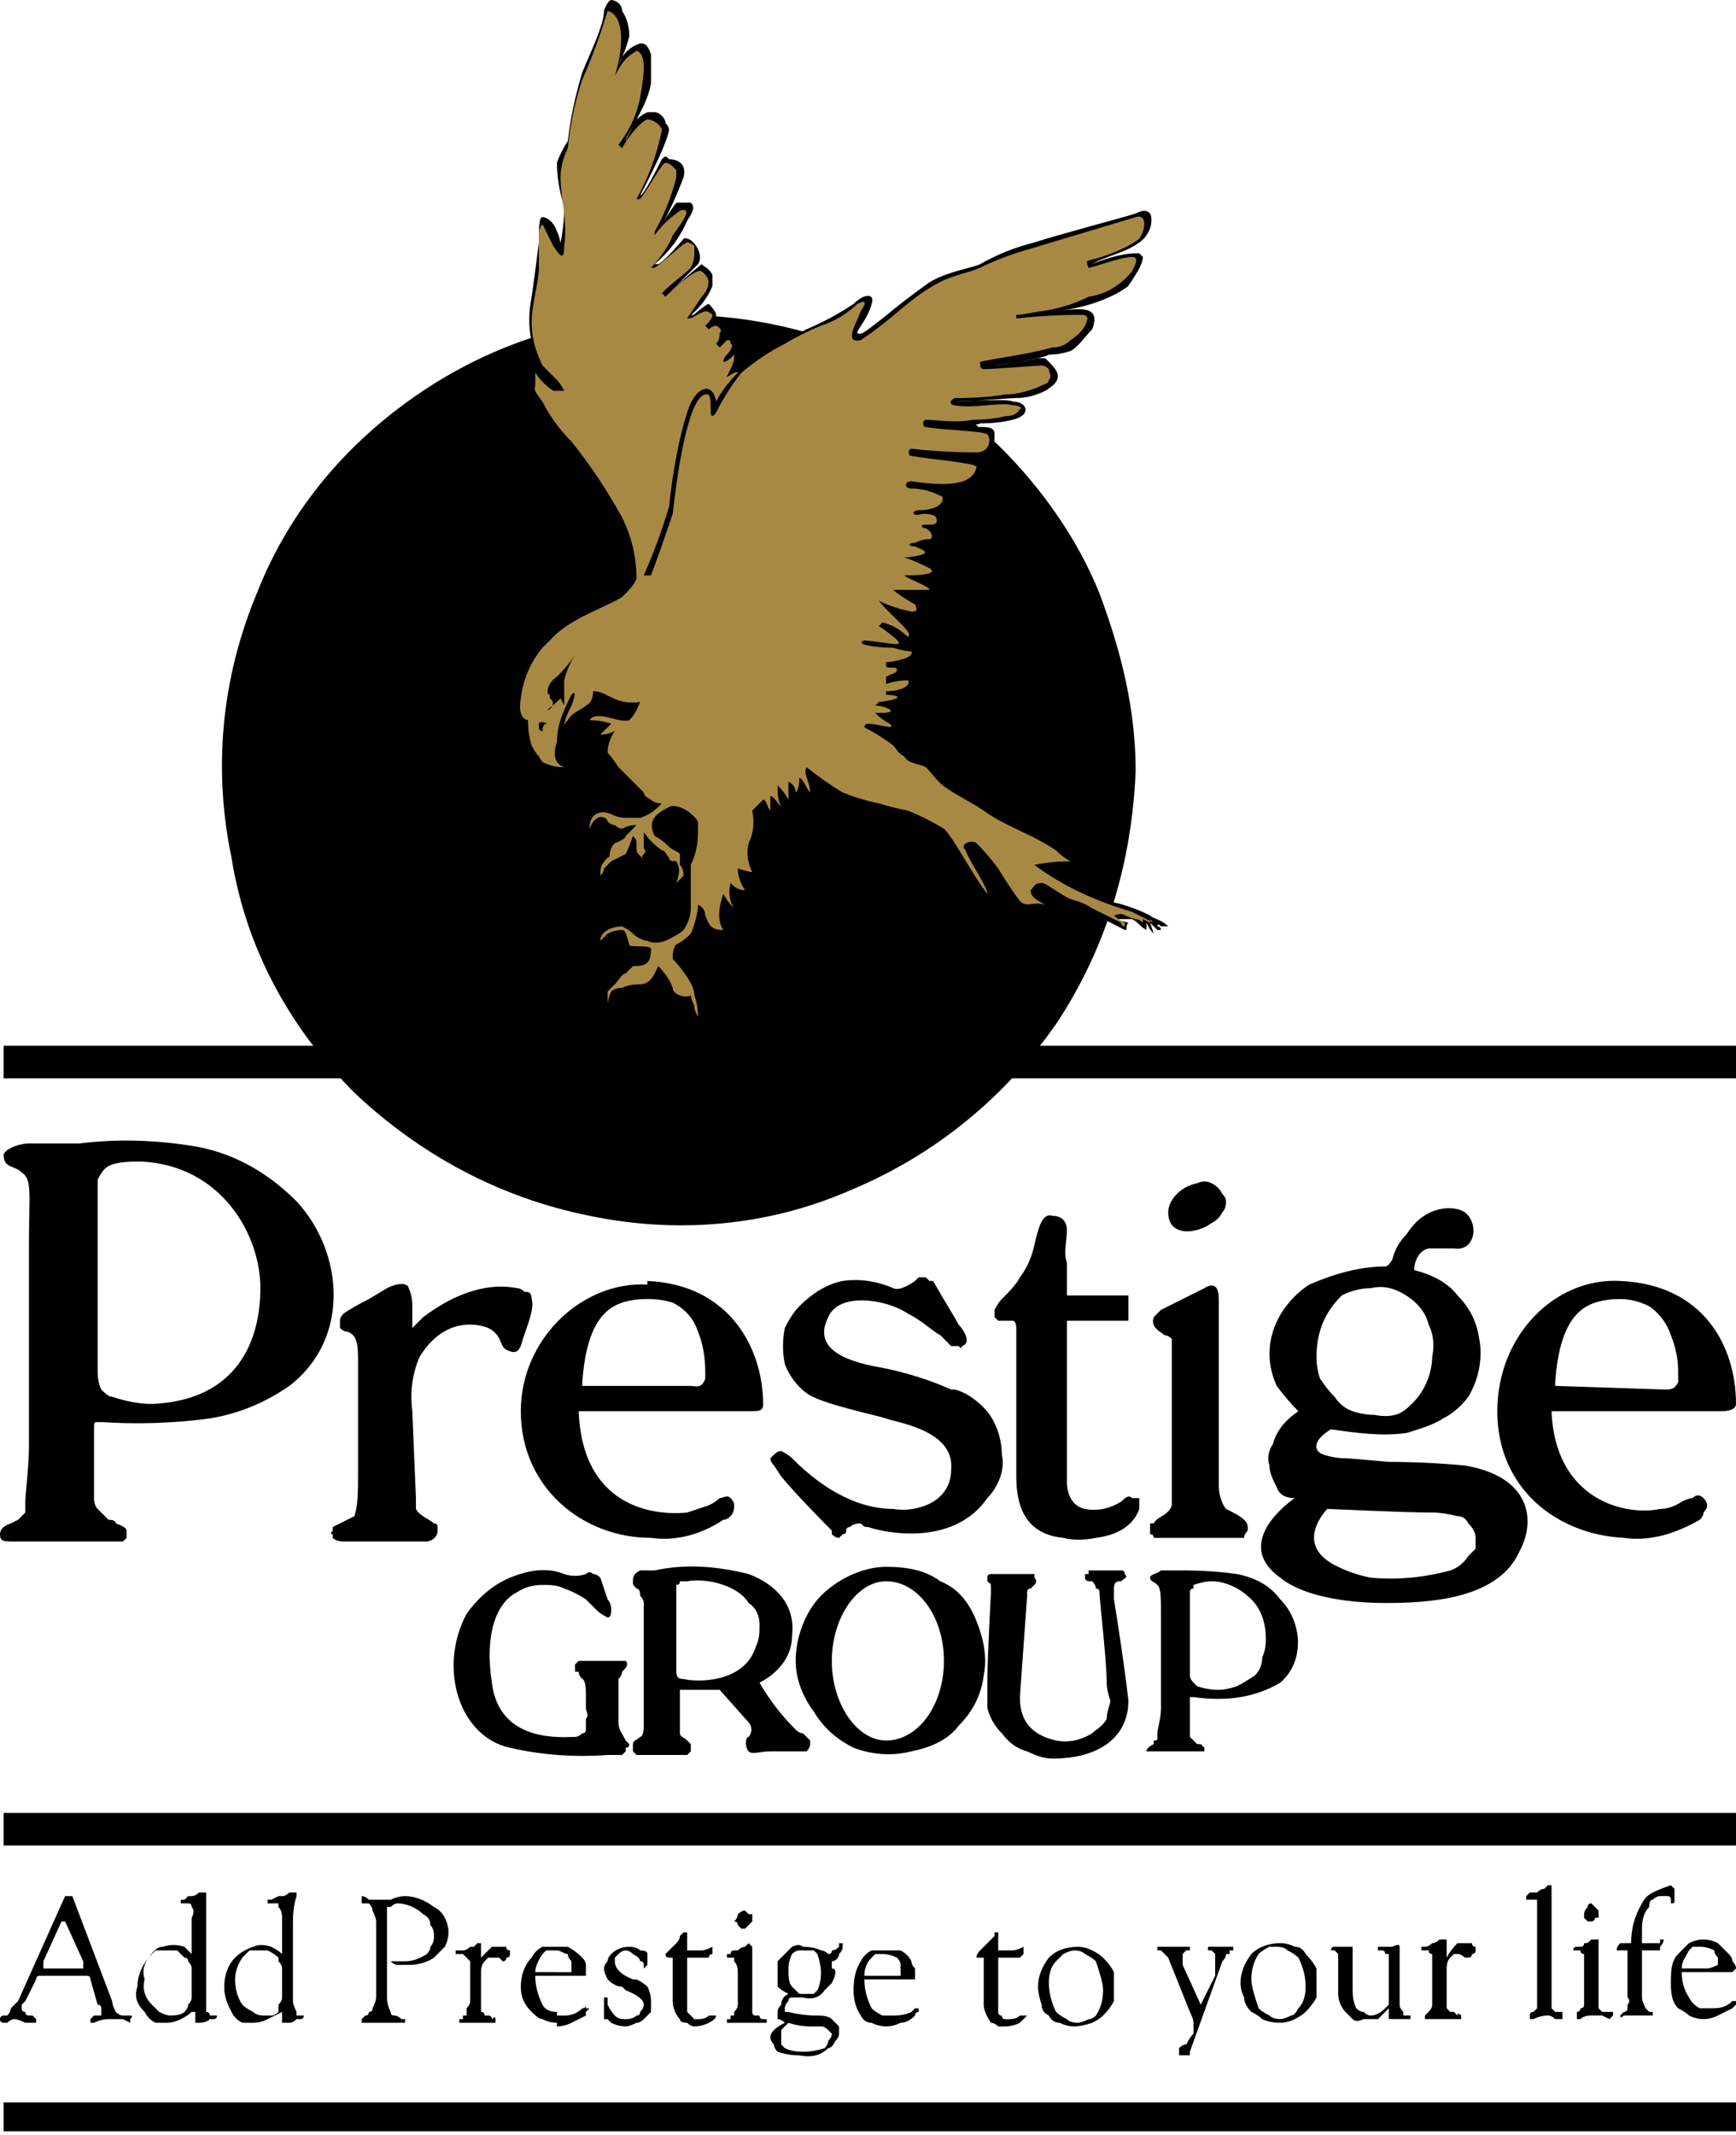 <svg width="157" height="193" viewBox="0 0 157 193" fill="none" xmlns="http://www.w3.org/2000/svg">
<g clip-path="url(#clip0_768_23)">
<path fill-rule="evenodd" clip-rule="evenodd" d="M0.328 163.871H157.001V166.815H0.328V163.871ZM0.328 94.529H157.001V97.473H0.328V94.529Z" fill="black"/>
<path fill-rule="evenodd" clip-rule="evenodd" d="M0.328 190.033H157.001V192.65H0.328V190.033Z" fill="black"/>
<path fill-rule="evenodd" clip-rule="evenodd" d="M146.533 115.787C154.056 116.114 157 121.674 157 126.907C157 127.234 156.673 127.562 155.692 127.562H140.319C140.646 135.739 147.188 137.047 150.131 136.393C150.785 136.393 151.44 136.175 152.094 135.739C152.53 135.521 152.857 135.412 153.075 135.412C153.402 135.084 153.729 135.084 154.056 135.412C154.274 135.63 154.383 135.848 154.383 136.066C154.383 136.284 154.274 136.502 154.056 136.72C154.056 136.938 153.947 137.156 153.729 137.374C151.44 138.682 149.15 139.337 146.86 139.009C140.646 138.682 135.413 134.43 135.413 127.562C135.413 120.693 140.646 115.459 146.533 115.787ZM150.458 125.599C151.113 125.599 151.44 125.599 151.767 124.945C151.767 124.509 151.767 124.182 151.767 123.964C151.767 122.873 151.549 121.783 151.113 120.693C150.785 119.712 150.131 118.73 149.15 118.076C148.278 117.64 147.406 117.422 146.533 117.422C145.661 117.422 144.898 117.531 144.244 117.749C142.281 118.403 140.973 120.366 140.646 124.945V125.272L150.458 125.599ZM17.99 103.684C21.26 104.339 24.204 105.974 26.821 108.591C31.073 113.17 31.727 121.02 26.167 125.272C23.986 126.798 21.587 127.78 18.971 128.216C15.7 128.652 12.429 128.761 9.158 128.543H8.831C8.504 128.543 8.504 128.543 8.504 129.197V135.412C8.504 135.848 8.613 136.175 8.831 136.393C9.267 136.829 9.594 137.156 9.812 137.374C10.249 137.374 10.467 137.483 10.467 137.701C11.121 137.919 11.448 138.137 11.448 138.355C11.448 138.573 11.448 138.682 11.448 138.682C11.448 138.9 11.448 139.009 11.448 139.009C11.23 139.228 11.121 139.337 11.121 139.337C10.903 139.337 10.685 139.337 10.467 139.337H1.308C0.327 139.337 0 139.337 0 138.682C0 138.246 0.327 137.919 0.981 137.701L1.635 137.374C1.962 137.047 1.962 137.047 2.29 136.72C2.29 136.284 2.29 135.957 2.29 135.739C2.29 135.084 2.617 132.468 2.617 130.832V112.516C2.617 107.937 2.944 106.628 1.962 105.974C1.308 105.32 0.327 105.647 0.327 104.339C0.654 103.684 1.962 103.357 2.617 103.357C4.143 103.357 5.669 103.357 7.196 103.357C10.685 102.921 14.283 103.03 17.99 103.684ZM10.14 126.253C11.448 126.689 12.647 126.907 13.738 126.907C21.587 126.58 23.55 121.02 23.55 116.441C23.55 111.534 19.952 105.32 12.756 104.993C11.775 104.993 10.14 104.993 9.485 105.647C9.267 105.865 9.049 106.192 8.831 106.628C8.831 106.846 8.831 107.064 8.831 107.282V123.964C8.831 124.618 8.94 125.163 9.158 125.599C9.485 125.926 9.812 126.253 10.14 126.253ZM47.427 116.768C47.754 116.768 48.081 116.768 48.081 117.422C48.408 118.403 47.427 120.366 47.1 121.674C46.773 122.328 46.446 122.328 45.792 122.001C45.138 121.674 45.465 120.693 44.156 120.039C44.156 120.039 40.558 118.403 37.942 122.655C37.288 124.182 37.069 125.817 37.288 127.562L37.615 135.412C37.615 135.848 37.615 136.175 37.615 136.393C37.942 137.047 38.923 137.374 39.25 137.701C39.468 137.701 39.577 137.81 39.577 138.028C39.577 138.246 39.577 138.355 39.577 138.355C39.577 139.009 38.923 139.337 38.596 139.337H31.073C30.637 139.337 30.31 139.228 30.092 139.009C30.092 139.009 30.092 138.9 30.092 138.682C29.874 138.682 29.874 138.573 30.092 138.355C30.092 138.355 30.092 138.246 30.092 138.028C30.746 137.701 31.4 137.374 32.054 137.047C32.381 136.066 32.381 134.757 32.381 132.795V123.309C32.381 121.674 32.381 120.693 31.4 120.366C31.182 120.366 30.964 120.257 30.746 120.039C30.746 120.039 30.746 119.93 30.746 119.712C30.746 119.493 30.746 119.384 30.746 119.384C30.746 119.166 30.855 118.948 31.073 118.73C31.727 118.294 32.49 117.858 33.362 117.422L34.998 116.441C36.306 115.787 36.96 116.114 36.96 116.441C37.178 116.877 37.288 117.422 37.288 118.076C37.288 119.057 37.288 120.039 37.288 120.039L38.269 119.057C42.194 116.114 45.138 116.114 46.773 116.441C46.991 116.441 47.209 116.55 47.427 116.768ZM58.548 115.787C66.071 116.114 69.015 122.001 69.015 126.907C69.015 127.562 68.688 127.562 67.706 127.562H52.333C52.66 136.066 58.875 137.047 62.146 136.72C62.8 136.502 63.454 136.284 64.108 136.066C64.544 135.848 64.871 135.63 65.09 135.412C65.417 135.412 65.744 135.084 66.071 135.412C66.289 135.63 66.398 135.848 66.398 136.066C66.398 136.502 66.289 136.829 66.071 137.047C65.853 137.265 65.635 137.374 65.417 137.374C63.454 138.682 61.165 139.337 58.875 139.009C52.66 139.009 47.1 134.43 47.1 127.562C47.1 121.02 52.66 115.787 58.548 116.114V115.787ZM62.473 125.272C62.8 125.272 63.454 125.599 63.781 124.618C63.781 124.4 63.781 124.182 63.781 123.964C63.781 122.655 63.563 121.456 63.127 120.366C62.8 119.384 62.146 118.403 60.837 117.749C60.183 117.531 59.42 117.422 58.548 117.422C57.676 117.422 56.913 117.531 56.258 117.749C54.296 118.403 52.987 120.366 52.66 124.945V125.272H62.473ZM86.35 125.599C87.222 125.817 88.094 126.362 88.967 127.234C89.948 128.216 90.602 129.851 90.602 131.487C90.929 132.795 90.275 134.43 89.294 135.412C86.35 139.664 80.463 138.682 78.5 138.028C78.173 138.028 78.173 138.028 77.846 137.701C77.41 137.701 77.083 137.81 76.865 138.028C76.647 138.028 76.537 138.137 76.537 138.355C76.537 138.573 76.428 138.682 76.21 138.682C75.992 138.9 75.883 139.009 75.883 139.009C75.665 139.009 75.447 138.9 75.229 138.682C75.229 138.682 75.229 138.573 75.229 138.355C75.229 138.355 71.958 135.084 70.65 133.449L69.996 132.468C69.996 132.468 69.669 132.141 69.669 131.814C69.887 131.596 69.996 131.487 69.996 131.487C70.214 131.268 70.432 131.159 70.65 131.159C71.086 131.378 71.413 131.596 71.631 131.814C75.556 135.739 78.827 136.393 80.79 136.393C82.425 136.72 86.023 136.066 86.023 132.795C86.35 129.197 80.79 128.543 80.135 128.216C79.154 127.889 74.248 126.907 72.94 125.926C72.067 125.272 71.413 124.4 70.977 123.309C70.759 122.219 70.759 121.129 70.977 120.039C71.413 119.166 71.849 118.512 72.285 118.076C73.267 117.095 74.575 116.114 76.21 115.787C77.737 115.568 79.263 115.787 80.79 116.441C81.444 116.768 82.752 115.787 82.752 115.787C82.752 115.787 82.861 115.678 83.079 115.459C83.297 115.459 83.515 115.459 83.733 115.459C83.733 115.459 83.842 115.568 84.06 115.787C84.278 115.787 84.388 115.787 84.388 115.787C85.696 118.076 86.35 119.057 86.677 119.712C87.004 120.039 87.985 121.347 87.004 121.674C87.004 121.892 86.895 121.892 86.677 121.674C86.459 121.674 86.241 121.674 86.023 121.674C85.805 121.456 85.478 121.129 85.042 120.693C84.388 120.366 83.406 119.384 82.098 118.73C80.135 117.422 75.883 116.768 74.902 119.057C73.594 121.674 75.883 122.982 79.808 123.637C81.989 124.073 84.06 124.727 86.023 125.599H86.35ZM101.396 135.739C101.723 135.412 102.05 135.084 102.377 135.412C102.595 135.412 102.813 135.412 103.031 135.412C103.031 135.63 103.031 135.848 103.031 136.066C103.031 136.066 103.031 136.175 103.031 136.393C102.704 137.374 101.723 138.682 99.106 139.009C98.016 139.228 97.035 139.228 96.162 139.009C92.892 138.682 91.91 136.393 91.91 133.449V120.039C91.91 120.039 91.91 119.384 91.583 119.384H90.275C90.057 119.166 89.948 119.057 89.948 119.057C89.948 119.057 89.948 118.948 89.948 118.73C89.948 118.73 89.948 118.621 89.948 118.403C90.166 117.967 90.384 117.64 90.602 117.422C91.256 116.768 91.91 116.114 92.237 115.459C92.892 114.587 93.328 113.606 93.546 112.516C93.873 111.207 94.2 109.572 95.181 109.899C96.162 109.899 96.49 110.553 96.49 111.207C96.49 112.189 96.162 113.17 96.49 114.151V117.095H102.05V119.384H96.49V134.103C96.49 134.103 96.49 136.066 98.125 136.393C99.215 136.611 100.306 136.393 101.396 135.739ZM105.648 109.572C105.648 108.591 106.629 107.282 108.265 106.955C108.701 106.737 109.137 106.737 109.573 106.955C110.009 107.173 110.336 107.5 110.554 107.937C110.772 108.155 110.881 108.373 110.881 108.591C110.881 109.027 110.772 109.354 110.554 109.572C110.336 110.008 110.009 110.335 109.573 110.553C108.265 111.534 105.648 111.862 105.648 109.572ZM110.881 136.393C111.535 136.72 112.19 137.047 112.517 137.374C112.735 137.592 112.844 137.81 112.844 138.028C112.844 138.246 112.844 138.355 112.844 138.355C112.626 138.573 112.517 138.791 112.517 139.009C112.299 139.009 112.081 139.009 111.863 139.009H104.667C104.667 139.009 104.558 139.009 104.34 139.009C104.34 138.791 104.231 138.682 104.012 138.682C104.012 138.682 104.012 138.573 104.012 138.355C104.012 138.355 104.012 138.246 104.012 138.028C104.012 138.028 104.012 137.919 104.012 137.701C104.012 137.701 104.122 137.701 104.34 137.701C104.667 137.047 105.648 137.047 105.975 136.066C105.975 135.63 105.975 135.084 105.975 134.43V122.001C105.975 121.783 105.975 121.456 105.975 121.02C105.757 120.802 105.539 120.693 105.321 120.693C104.994 120.366 104.012 120.039 104.34 119.057C104.558 118.839 104.776 118.621 104.994 118.403C106.302 117.749 107.61 117.095 108.919 116.441C108.919 116.441 110.227 115.459 110.227 117.422V134.43C110.227 135.084 110.554 136.066 110.881 136.393ZM132.469 132.468C138.356 133.449 139.01 137.374 137.375 140.318C135.412 144.57 129.198 144.897 125.273 144.897C121.675 144.897 117.75 144.243 115.787 142.607C111.208 139.337 117.096 135.412 117.096 135.412C116.224 135.412 115.678 135.084 115.46 134.43C115.133 133.776 114.806 133.122 114.806 132.468C114.588 131.814 114.697 131.159 115.133 130.505C115.46 129.197 116.442 128.216 117.423 127.562C116.769 126.907 116.115 126.144 115.46 125.272C113.825 121.674 115.46 118.076 118.404 116.114C120.694 115.132 122.983 114.478 125.273 114.478C125.6 114.478 125.927 113.824 125.927 113.824C126.145 112.952 126.581 112.189 127.235 111.534C128.871 108.918 131.488 108.918 132.469 109.572C133.777 110.553 133.45 113.17 131.488 112.843C130.615 112.843 129.852 112.843 129.198 112.843C127.89 113.17 127.89 114.805 127.89 114.805C129.198 115.132 130.833 115.787 131.815 117.095C132.905 118.185 133.559 119.493 133.777 121.02C134.104 122.655 133.777 124.618 132.796 126.253C132.142 127.125 131.378 127.78 130.506 128.216C129.525 128.87 128.217 129.197 127.235 129.524C124.946 129.851 122.656 129.524 120.367 129.197C118.731 130.178 118.731 131.159 119.712 131.487C120.367 131.705 121.021 131.814 121.675 131.814C121.893 131.814 123.201 131.923 125.6 132.141C127.781 132.141 130.07 132.25 132.469 132.468ZM126.581 116.768C125.709 116.332 124.837 116.223 123.965 116.441C123.092 116.441 122.22 116.659 121.348 117.095C120.367 118.076 119.058 119.712 119.058 122.655C119.058 123.309 119.167 123.964 119.385 124.618C119.822 125.272 120.258 125.817 120.694 126.253C121.13 126.907 121.675 127.343 122.329 127.562C122.983 127.78 123.637 127.889 124.292 127.889C125.382 128.107 126.254 127.998 126.908 127.562C127.781 126.907 128.435 126.144 128.871 125.272C129.198 124.618 129.525 123.637 129.525 122.655C129.743 121.565 129.634 120.584 129.198 119.712C128.871 118.403 127.89 117.422 126.581 116.768ZM123.965 142.607C126.363 142.825 128.762 142.607 131.16 141.953C131.815 141.735 132.36 141.299 132.796 140.645C133.014 140.427 133.232 140.209 133.45 139.991C133.45 139.555 133.45 139.228 133.45 139.009C133.45 138.573 133.232 138.137 132.796 137.701C132.578 137.265 132.251 137.047 131.815 137.047C130.942 136.829 130.179 136.72 129.525 136.72C126.908 136.72 120.367 136.393 120.04 136.393C120.04 136.393 116.769 139.664 121.021 141.626C121.893 142.062 122.874 142.389 123.965 142.607ZM100.742 143.589C100.742 143.916 100.742 144.243 100.742 144.57C101.069 146.532 101.723 150.784 102.05 153.728C102.05 156.999 99.433 158.962 95.181 158.962C94.527 158.962 93.764 158.743 92.892 158.307C92.019 158.089 91.256 157.544 90.602 156.672C89.948 156.018 89.512 155.255 89.294 154.382C89.294 153.51 89.294 152.747 89.294 152.093C89.294 149.803 89.621 143.916 89.621 143.916C89.621 142.934 89.621 143.262 89.294 142.934C89.294 142.716 89.294 142.607 89.294 142.607C89.294 142.389 89.403 142.28 89.621 142.28C89.839 142.28 90.057 142.28 90.275 142.28H92.892C93.11 142.28 93.328 142.28 93.546 142.28C93.546 142.498 93.546 142.607 93.546 142.607C93.764 142.825 93.764 143.043 93.546 143.262C93.328 143.48 93.219 143.589 93.219 143.589C93.001 143.589 92.892 143.698 92.892 143.916C92.892 143.916 92.892 144.025 92.892 144.243L92.237 153.401C92.237 154.709 92.565 156.672 95.508 157.326C96.599 157.544 97.689 157.326 98.779 156.672C99.106 156.345 99.76 156.018 100.088 155.364C100.088 154.709 100.415 154.055 100.415 153.728C100.197 153.074 100.088 152.529 100.088 152.093C100.088 150.13 99.433 144.57 99.433 143.916C99.433 143.698 99.324 143.589 99.106 143.589C99.106 143.371 98.997 143.153 98.779 142.934C98.452 142.934 98.125 142.934 98.125 142.607C98.125 142.389 98.125 142.28 98.125 142.28C98.125 142.28 98.234 142.28 98.452 142.28C98.452 142.062 98.452 141.953 98.452 141.953C99.433 141.953 100.415 141.953 101.069 141.953C101.287 141.953 101.396 141.953 101.396 141.953C101.614 141.953 101.723 142.062 101.723 142.28C102.05 142.607 101.723 142.607 101.396 142.934C101.069 142.934 100.742 142.934 100.742 143.589ZM71.958 156.345C72.176 156.563 72.394 156.672 72.612 156.672C72.831 156.89 72.94 156.999 72.94 156.999C73.158 157.217 73.267 157.326 73.267 157.326C73.267 157.544 73.267 157.653 73.267 157.653C73.267 157.871 73.158 158.089 72.94 158.307C72.94 158.307 72.831 158.307 72.612 158.307H69.669C68.688 158.307 68.033 158.634 67.706 158.307C67.379 157.98 67.379 156.999 67.706 156.999C68.033 156.672 68.033 156.018 67.706 155.691L65.09 152.747H61.492V156.672C61.492 156.999 61.819 156.999 62.146 157.326C62.364 157.544 62.473 157.653 62.473 157.653C62.473 157.871 62.473 157.98 62.473 157.98C62.473 158.198 62.473 158.307 62.473 158.307C62.473 158.307 62.364 158.416 62.146 158.634C62.146 158.634 62.037 158.634 61.819 158.634H57.894C57.894 158.634 57.785 158.634 57.567 158.634C57.567 158.634 57.458 158.525 57.24 158.307C57.24 158.307 57.24 158.198 57.24 157.98C57.24 157.98 57.24 157.871 57.24 157.653C57.24 157.326 57.567 157.326 57.894 156.999C58.221 156.999 58.221 156.018 58.221 156.018V144.897C58.221 144.679 58.112 144.461 57.894 144.243C57.894 143.807 57.785 143.589 57.567 143.589C57.24 143.262 57.24 143.262 57.24 142.934C57.24 142.607 57.24 142.28 57.894 141.953C58.33 141.953 58.766 141.953 59.202 141.953C62.146 141.299 65.09 141.626 67.706 142.28C70.323 143.262 71.958 145.224 71.631 147.841C71.631 150.784 68.688 152.093 68.688 152.093C69.56 153.619 70.65 155.037 71.958 156.345ZM68.36 148.822C68.688 148.168 68.688 147.514 68.688 146.859C68.688 145.987 68.36 145.333 67.706 144.897C66.725 143.262 63.781 142.607 62.146 142.934C61.928 142.934 61.71 142.934 61.492 142.934C61.492 143.153 61.383 143.262 61.165 143.262C61.165 143.48 61.165 143.698 61.165 143.916C61.165 143.916 61.165 144.025 61.165 144.243V150.784C61.165 151.439 61.165 151.766 61.819 151.766C63.127 152.093 67.379 152.093 68.36 148.822ZM55.931 155.691C55.931 156.345 56.258 156.672 56.585 157.326C56.585 157.326 56.694 157.435 56.913 157.653C56.913 157.871 56.803 157.98 56.585 157.98C56.585 158.198 56.585 158.307 56.585 158.307C56.367 158.525 56.258 158.634 56.258 158.634C55.604 158.634 55.168 158.634 54.95 158.634C51.897 158.853 48.953 158.634 46.119 157.98C41.54 156.999 39.577 150.784 42.194 145.878C43.284 144.352 44.592 143.262 46.119 142.607C47.754 141.953 49.39 141.626 51.025 142.28C51.679 142.498 52.333 142.498 52.987 142.28C53.206 142.062 53.424 142.062 53.642 142.28C53.86 142.28 54.078 142.389 54.296 142.607C54.514 143.262 54.732 143.916 54.95 144.57C55.168 144.788 55.277 145.115 55.277 145.551C55.277 145.987 55.168 146.205 54.95 146.205C54.514 145.987 54.187 145.769 53.969 145.551C53.642 145.224 53.315 144.897 52.987 144.57C52.333 144.134 51.679 143.807 51.025 143.589C50.371 143.262 49.717 143.262 49.062 143.262C48.19 143.262 47.427 143.48 46.773 143.916C44.81 144.897 43.829 147.841 44.483 152.093C45.138 157.653 51.025 156.999 52.006 156.999C52.224 156.999 52.442 156.89 52.66 156.672C52.879 156.672 52.987 156.563 52.987 156.345C52.987 156.127 52.987 155.8 52.987 155.364C53.315 155.037 52.987 154.709 52.987 154.382V153.074C52.987 151.766 52.66 151.766 52.66 151.766C52.442 151.548 52.333 151.33 52.333 151.112C52.115 151.112 52.006 151.112 52.006 151.112C52.006 150.893 52.006 150.784 52.006 150.784C52.006 150.566 52.006 150.457 52.006 150.457C52.224 150.239 52.333 150.13 52.333 150.13H56.585C56.913 150.457 56.585 150.784 56.258 151.112C56.258 151.33 56.149 151.548 55.931 151.766C55.931 151.984 55.931 152.093 55.931 152.093V155.691ZM80.135 141.626C82.098 141.626 83.733 141.953 85.042 142.934C86.677 143.589 87.658 144.897 88.312 146.532C88.967 148.168 89.294 149.803 88.967 151.439C88.749 153.183 87.985 154.709 86.677 156.018C85.696 157.326 84.06 157.98 82.425 158.307C80.681 158.743 78.936 158.634 77.192 157.98C75.883 157.326 74.575 156.345 73.594 154.709C72.612 153.401 71.958 151.766 71.958 150.13C71.958 147.841 72.94 145.551 74.248 144.243C75.883 142.607 78.173 141.626 80.135 141.626ZM85.369 150.13C85.369 146.205 83.079 142.934 80.135 142.934C77.519 142.934 75.229 146.205 75.229 150.13C75.229 154.055 77.519 157.326 80.135 157.326C83.079 157.326 85.369 154.055 85.369 150.13ZM111.863 142.28C113.498 142.607 114.806 143.262 115.787 144.57C117.75 146.532 118.077 150.13 115.787 152.093C114.697 152.747 113.498 153.183 112.19 153.401C110.881 153.619 109.464 153.619 107.938 153.401H107.61C107.61 153.401 107.61 153.728 107.61 154.055V156.672C107.61 156.89 107.61 156.999 107.61 156.999C107.828 157.217 108.047 157.435 108.265 157.653C108.265 157.653 108.265 157.653 108.592 157.653C108.81 157.871 108.919 157.98 108.919 157.98C108.919 157.98 108.919 158.089 108.919 158.307C108.919 158.307 108.701 158.307 108.265 158.307H104.34C104.012 158.307 103.685 158.307 103.685 158.307C103.685 158.089 103.903 157.871 104.34 157.653V157.326C104.667 157.326 104.667 157.326 104.667 156.999C104.667 156.999 104.667 156.89 104.667 156.672C104.667 156.345 104.994 155.364 104.994 154.382V146.205C104.994 144.243 104.994 143.589 104.667 143.262C104.34 142.934 104.012 142.934 104.012 142.607C104.012 142.28 104.667 142.28 104.994 141.953C105.648 141.953 106.302 141.953 106.956 141.953C108.701 141.953 110.336 142.062 111.863 142.28ZM108.265 152.42C108.919 152.638 109.573 152.747 110.227 152.747C110.663 152.747 111.208 152.638 111.863 152.42C112.299 152.202 112.844 151.875 113.498 151.439C113.934 151.003 114.152 150.457 114.152 149.803C114.37 149.367 114.479 148.822 114.479 148.168C114.479 146.859 114.152 145.551 113.171 144.57C112.19 143.589 110.881 142.934 109.573 142.934C109.137 142.934 108.592 143.043 107.938 143.262C107.938 143.262 107.938 143.371 107.938 143.589C107.719 143.589 107.61 143.698 107.61 143.916V151.439C107.61 151.657 107.719 151.875 107.938 152.093C108.156 152.311 108.265 152.42 108.265 152.42Z" fill="black"/>
<path fill-rule="evenodd" clip-rule="evenodd" d="M102.705 69.666C102.378 77.843 100.088 85.693 95.509 92.561C90.93 99.103 84.715 104.336 76.865 107.607C69.342 110.878 61.165 111.532 53.315 109.897C45.138 108.261 37.942 104.336 32.055 98.776C26.167 92.888 22.242 85.693 20.934 77.516C19.299 69.666 19.953 61.489 23.224 53.639C26.167 46.116 31.401 39.901 38.269 35.322C45.138 30.743 52.988 28.453 61.165 28.453C66.726 28.453 71.959 29.434 76.865 31.397C82.099 33.687 86.678 36.63 90.603 40.555C94.201 44.153 97.472 48.732 99.434 53.639C101.397 58.872 102.705 64.105 102.705 69.666Z" fill="black"/>
<path fill-rule="evenodd" clip-rule="evenodd" d="M59.53 23.877C60.184 23.55 61.82 21.587 61.82 21.587C62.474 21.26 63.782 22.896 63.128 23.877C62.801 24.204 60.511 26.494 60.511 26.494C61.383 25.622 62.365 24.749 63.455 23.877C63.782 24.204 64.109 24.204 64.436 24.858C64.436 25.185 64.436 25.512 64.436 25.84C64 26.93 63.237 27.911 62.147 28.783C62.474 28.783 63.782 27.475 64.109 27.475C64.109 27.475 64.763 28.129 64.763 28.456C64.763 28.783 64.763 28.783 64.763 28.783C64.763 28.783 64.872 28.783 65.09 28.783C65.418 28.783 66.072 29.438 65.745 30.092V30.419C65.745 30.092 66.072 30.092 66.399 30.419C66.399 30.637 66.508 30.855 66.726 31.073C66.726 31.073 66.399 31.4 66.399 31.727C66.726 31.4 67.053 32.054 66.726 32.708C66.726 32.926 66.617 33.144 66.399 33.362C66.835 32.926 67.38 32.599 68.034 32.381C69.561 31.509 71.196 30.637 72.94 29.765C74.467 29.11 75.884 28.347 77.192 27.475C78.174 26.494 79.155 26.494 78.828 27.475C78.501 28.783 77.52 29.765 77.52 30.092C77.847 30.419 78.501 29.765 79.809 28.783C81.118 27.693 82.535 26.603 84.061 25.512C85.697 24.531 87.986 24.204 88.64 23.877C90.167 23.005 91.802 22.351 93.547 21.915C95.509 21.26 101.724 19.625 102.705 19.298C103.359 18.971 103.686 18.971 104.013 19.298C104.34 19.952 104.013 21.26 103.032 21.915C101.724 22.896 99.761 23.223 98.78 23.877C99.434 23.55 101.397 22.896 102.705 22.896C102.923 22.896 103.032 22.896 103.032 22.896C103.032 22.896 103.141 23.005 103.359 23.223C103.359 23.877 102.705 24.858 102.051 25.84C100.415 27.148 97.145 28.129 94.855 28.129C96.817 28.129 99.761 27.148 98.78 29.765C98.126 30.419 97.472 31.4 96.817 31.727C96.163 31.945 95.509 32.054 94.855 32.054C94.528 32.381 90.276 33.035 89.949 33.035C89.949 33.035 92.566 32.708 93.874 32.381C94.092 32.381 94.31 32.381 94.528 32.381C94.746 32.599 94.855 32.708 94.855 32.708C95.836 33.69 96.163 34.344 94.528 35.325C93.656 35.761 92.784 35.979 91.911 35.979C91.584 35.979 87.005 36.306 86.351 36.306C86.351 36.306 91.257 35.979 91.584 36.306C92.02 36.306 92.347 36.415 92.565 36.633C92.892 36.96 92.892 37.615 91.584 37.942C90.712 38.16 89.731 38.269 88.64 38.269C88.313 38.596 84.715 38.269 84.388 38.269C84.388 38.596 88.313 38.596 88.64 38.596C89.295 38.596 89.949 38.596 89.949 39.25C89.949 40.885 89.622 41.212 88.968 41.212C88.749 41.431 88.531 41.54 88.313 41.54C87.005 41.212 82.753 40.885 82.426 40.885C82.753 40.885 88.313 41.54 88.64 41.54C88.968 43.502 87.332 44.156 85.697 44.156C85.697 44.156 83.08 43.829 82.753 43.829C82.753 43.829 84.388 44.156 85.043 44.156C85.37 44.483 85.697 44.483 85.697 44.81C85.697 44.81 85.697 45.029 85.697 45.465C85.697 45.683 85.588 45.792 85.37 45.792C85.37 46.01 85.261 46.119 85.043 46.119C84.606 46.119 84.061 46.228 83.407 46.446C83.734 46.446 85.043 46.119 85.043 46.446C85.697 46.773 85.37 47.427 84.715 47.754C84.497 47.754 84.279 47.754 84.061 47.754C84.061 47.754 84.716 47.754 85.043 48.408C85.043 49.062 84.388 49.39 84.061 49.39C83.734 49.39 83.08 49.39 82.753 49.39C82.753 49.39 83.734 49.39 84.061 49.39C84.061 49.717 84.388 49.717 84.061 50.044C84.061 50.262 83.952 50.371 83.734 50.371C83.298 50.589 82.753 50.698 82.099 50.698C82.535 50.698 83.08 50.698 83.734 50.698C84.061 50.698 85.043 51.352 84.388 51.679C84.061 52.66 82.426 52.333 82.426 52.333C82.426 52.333 85.37 53.642 85.043 53.969C85.043 53.969 84.388 53.969 81.445 53.642C81.445 53.642 83.734 54.95 83.407 55.277C83.08 55.604 82.099 55.604 81.118 55.277C80.9 55.277 80.572 55.168 80.136 54.95C81.008 55.386 81.663 56.04 82.099 56.913C82.753 57.567 82.753 58.548 81.772 57.894C80.79 57.24 80.136 56.585 80.136 56.585C80.136 56.585 81.772 57.894 81.772 58.221C81.772 58.548 80.79 58.548 80.79 58.548C81.445 58.548 81.99 58.548 82.426 58.548C82.753 58.875 82.753 59.202 82.753 59.202C82.426 59.856 80.79 60.183 80.79 60.183C80.79 60.183 82.099 60.183 81.445 60.51C81.227 60.947 80.9 61.165 80.463 61.165C80.463 61.165 82.099 61.165 82.426 61.165C82.753 61.492 82.426 62.473 81.118 62.8C82.426 63.454 81.118 63.454 80.136 63.781C80.136 63.781 81.118 63.454 81.118 64.108C81.118 65.09 80.136 64.763 80.136 64.763C80.136 64.763 81.118 65.09 81.118 65.744C80.79 66.398 78.828 65.744 78.828 65.744C78.828 65.744 81.118 66.725 81.445 67.379C81.445 67.706 81.772 68.36 82.426 68.36C83.516 68.796 84.388 69.451 85.043 70.323C86.351 71.413 87.768 72.285 89.295 72.94C91.693 74.03 93.983 75.338 96.163 76.865C97.472 77.846 98.126 78.5 97.472 78.5C96.381 78.5 95.291 78.5 94.201 78.5C96.163 79.808 98.126 80.79 100.088 81.444C101.397 81.662 102.705 82.098 104.013 82.752C104.34 83.079 104.995 83.079 105.649 83.733C105.431 83.733 105.213 83.733 104.995 83.733C104.777 83.515 104.668 83.515 104.668 83.733C104.995 83.733 104.995 84.06 104.995 84.06C104.777 84.06 104.668 84.06 104.668 84.06C104.449 83.842 104.231 83.624 104.013 83.406L104.34 84.388C104.013 84.06 104.013 84.06 103.686 83.406V84.06C103.032 83.733 103.032 83.406 102.378 83.079C101.397 83.079 101.724 83.079 101.07 83.079C100.743 83.079 102.051 83.406 102.051 83.406C101.724 83.733 102.051 84.06 101.724 84.06C99.761 83.079 98.78 82.425 96.49 81.771C95.836 81.335 95.182 80.899 94.528 80.463C93.547 79.808 93.547 81.117 94.201 81.117C94.201 81.117 95.836 82.425 95.509 82.425C94.855 82.207 94.31 82.098 93.874 82.098C93.22 82.098 92.565 81.989 91.911 81.771C91.584 81.117 91.257 80.463 90.603 79.481C89.949 78.609 89.295 77.846 88.64 77.192C87.659 75.883 87.332 76.865 87.332 76.865C87.332 76.865 89.295 78.827 89.295 79.808C89.622 81.117 89.622 82.425 89.295 81.771C89.295 81.444 88.313 80.463 87.332 78.5C86.024 76.21 85.37 75.556 84.388 74.902C83.08 73.921 81.118 73.594 79.809 72.94C78.501 72.612 76.865 72.612 75.23 71.304C73.922 70.432 73.267 69.996 73.267 69.996C73.486 70.432 73.595 70.977 73.595 71.631C73.595 72.067 73.595 72.504 73.595 72.94C73.595 72.94 72.94 72.285 72.94 71.958C72.722 71.304 72.613 70.977 72.613 70.977C72.613 71.304 72.286 71.958 72.286 72.285C72.286 72.504 72.395 72.722 72.613 72.94C72.286 72.94 72.286 72.612 71.959 72.612C71.741 72.176 71.632 71.74 71.632 71.304C71.632 71.304 71.632 73.921 71.305 73.267C71.087 72.831 70.869 72.394 70.651 71.958C70.651 72.612 70.651 73.158 70.651 73.594C70.978 73.921 69.997 72.612 69.997 72.612C69.997 72.831 69.888 73.158 69.67 73.594C69.67 73.921 69.67 73.594 69.67 74.248C69.67 74.248 69.67 73.921 69.343 73.594C69.124 73.376 69.015 73.158 69.015 72.94C69.015 72.94 68.361 73.267 68.361 73.594C68.579 74.466 68.579 75.229 68.361 75.883C67.925 76.756 67.816 77.628 68.034 78.5C68.361 79.154 68.688 79.481 68.361 79.481C68.143 79.481 68.034 79.372 68.034 79.154C67.38 79.154 67.38 79.154 67.053 78.827C67.271 79.263 67.38 79.699 67.38 80.135C67.707 80.463 68.361 81.117 68.034 80.79C67.38 80.79 66.726 81.117 66.399 80.463C66.399 80.899 66.508 81.335 66.726 81.771C66.726 82.207 66.726 82.534 66.726 82.752C66.508 82.752 66.29 82.643 66.072 82.425C65.854 82.207 65.745 81.989 65.745 81.771C65.527 82.425 65.527 83.079 65.745 83.733C65.745 84.388 66.072 84.715 65.745 84.388C65.091 84.388 64.109 84.388 64.109 83.733C63.891 83.297 63.673 82.861 63.455 82.425C63.455 82.425 63.128 83.733 62.801 84.388C62.801 85.042 62.147 84.715 61.492 85.369C61.275 85.587 61.166 85.914 61.166 86.35C61.166 86.677 62.147 87.004 62.801 87.985C63.019 88.64 63.237 89.403 63.455 90.275C63.782 91.91 62.801 93.219 62.801 92.892C62.801 91.583 62.474 91.583 62.474 90.602V90.275C62.256 90.275 62.038 90.275 61.82 90.275C61.602 90.275 61.383 90.166 61.166 89.948C60.947 89.948 60.729 89.839 60.511 89.621C60.511 89.403 60.511 89.185 60.511 88.967C60.293 88.531 59.966 88.094 59.53 87.658C59.312 88.094 59.094 88.421 58.876 88.64C58.658 88.858 58.44 88.967 58.222 88.967C56.913 89.294 56.259 88.967 55.605 89.621C55.169 90.057 54.951 90.711 54.951 91.583C54.733 91.147 54.624 90.602 54.624 89.948C54.624 89.512 54.733 89.076 54.951 88.64C55.387 88.421 55.714 88.204 55.932 87.985C56.15 87.549 56.368 87.222 56.586 87.004C56.804 87.004 57.131 86.895 57.568 86.677C58.876 86.677 58.549 85.696 58.549 85.696C57.568 85.696 56.259 85.696 56.259 84.388C56.259 84.169 55.823 84.278 54.951 84.715C54.297 84.715 54.297 86.023 54.297 86.023C54.297 86.023 53.642 84.388 54.297 84.06C55.278 83.079 55.932 83.079 56.586 83.406C57.022 83.624 57.459 83.951 57.895 84.388C58.331 84.606 58.767 84.715 59.203 84.715C59.421 84.715 59.748 84.606 60.184 84.388C60.838 83.951 61.383 83.406 61.82 82.752C61.82 82.316 61.929 81.989 62.147 81.771C62.147 80.463 62.147 79.154 62.147 78.173C62.147 76.865 63.128 74.575 62.147 73.594C61.165 72.94 60.838 72.612 60.511 72.94C60.511 72.94 59.203 73.594 59.203 74.248C58.876 74.902 59.203 74.902 59.857 75.229C60.184 75.556 60.184 75.883 60.838 76.21C61.166 76.537 61.82 76.537 61.82 77.846C62.038 78.282 62.038 78.827 61.82 79.481C61.492 80.135 60.838 80.135 60.838 80.135C60.838 79.699 60.838 79.372 60.838 79.154C61.056 78.5 61.056 78.173 60.838 78.173C59.53 77.519 60.511 76.865 58.876 76.21C58.876 76.21 58.767 76.21 58.549 76.21C58.549 75.992 58.44 75.883 58.222 75.883C58.44 76.101 58.549 76.428 58.549 76.865C58.549 77.192 58.222 76.865 58.222 77.192C58.222 78.173 58.222 77.846 58.222 78.5C58.222 78.173 57.895 78.5 57.895 77.519C57.568 76.865 57.568 77.192 57.24 76.865C57.022 76.647 57.022 76.319 57.24 75.883C57.022 76.319 56.695 76.756 56.259 77.192C56.259 77.192 55.932 77.192 55.605 77.519C54.951 78.173 54.297 78.827 54.624 79.481C54.624 79.481 53.97 78.827 53.97 78.173C54.297 77.519 54.624 77.519 54.951 77.192C54.951 76.756 55.06 76.319 55.278 75.883C55.932 75.229 55.932 75.229 56.586 74.902L56.913 74.575C56.586 74.902 55.932 74.902 55.605 74.575C54.951 74.575 54.951 73.921 54.624 73.921C53.642 73.921 53.315 74.902 53.97 75.556C52.661 74.902 52.988 72.94 54.624 72.94C55.278 72.94 55.278 72.94 55.932 73.267C56.368 73.267 56.804 73.267 57.24 73.267C57.895 73.267 59.53 72.612 58.876 72.285C58.222 72.285 57.895 71.631 56.913 70.977C56.259 69.996 56.586 69.996 55.605 69.015C54.624 68.033 54.297 68.033 54.297 68.033L54.951 66.398C54.951 66.398 54.951 66.398 54.624 66.398C54.297 66.398 53.642 66.398 53.642 66.398C53.642 66.398 53.642 66.071 53.97 65.744C54.188 65.526 54.406 65.308 54.624 65.09C53.97 65.09 53.425 65.09 52.988 65.09C52.988 65.417 52.988 65.09 53.315 64.435C53.315 64.435 53.642 64.108 54.297 63.781C55.278 63.454 56.586 65.09 57.24 63.781C57.568 63.127 57.24 63.454 57.24 63.454C55.932 63.781 55.278 62.8 53.97 62.8C53.97 63.018 53.861 63.236 53.642 63.454C53.425 63.672 53.206 63.89 52.988 64.108C52.007 64.435 51.68 64.763 51.353 65.417C51.135 66.289 50.917 67.161 50.699 68.033C50.917 68.688 51.244 69.233 51.68 69.669C51.68 69.669 49.718 69.669 48.736 68.688C48.082 68.033 47.755 67.052 47.755 66.071C47.428 65.09 47.428 65.09 47.428 65.09C47.428 65.09 46.447 64.763 46.774 62.8C46.992 61.274 47.537 59.856 48.409 58.548C49.718 56.913 51.026 55.604 52.661 54.95C53.97 54.296 55.169 53.642 56.259 52.987C56.695 52.769 57.022 52.442 57.24 52.006C56.913 49.39 56.259 47.1 54.951 44.81C52.988 41.54 49.39 37.615 48.736 36.306C47.755 34.671 48.082 34.998 48.082 34.344C48.082 33.908 48.082 33.362 48.082 32.708C48.3 32.926 48.518 33.144 48.736 33.362C49.063 33.69 50.045 34.671 50.045 34.671L50.372 34.344C49.39 33.69 49.063 32.708 48.409 31.727C47.755 30.419 47.755 28.456 48.082 26.821C48.3 25.294 48.518 23.659 48.736 21.915C48.736 20.606 48.736 19.625 49.063 19.625C49.39 19.625 50.045 19.952 50.372 20.933C50.699 21.587 50.699 22.242 50.699 21.915C50.917 20.824 51.026 19.734 51.026 18.644C50.59 17.335 50.372 16.027 50.372 14.719C50.59 14.065 50.917 13.41 51.353 12.756C51.571 10.794 52.007 8.722 52.661 6.542C53.316 4.906 54.624 2.29 54.624 0.981C54.951 0 55.278 0 55.278 0C55.605 0 56.259 0.327 56.259 0.981C56.695 1.635 56.913 2.399 56.913 3.271C56.695 4.143 56.368 5.015 55.932 5.888C56.259 4.906 56.913 4.252 57.895 3.925C58.222 3.925 58.549 3.925 58.876 4.906C58.876 5.778 58.876 6.651 58.876 7.523C58.549 9.485 57.24 11.121 56.586 12.756C56.586 12.429 57.24 11.448 57.568 10.794C57.786 10.576 58.113 10.358 58.549 10.14C58.767 10.14 58.985 10.14 59.203 10.14C59.421 10.14 59.639 10.249 59.857 10.467C60.075 10.685 60.184 10.903 60.184 11.121C60.402 11.339 60.511 11.557 60.511 11.775C60.184 13.41 57.895 17.663 57.895 17.663C58.222 17.663 59.53 15.046 59.857 14.392C60.184 14.065 60.184 14.065 60.511 14.392C61.165 14.392 62.147 14.719 61.82 16.027C61.165 17.771 60.402 19.407 59.53 20.933C59.966 20.061 60.511 19.189 61.166 18.317C61.383 18.317 61.602 18.317 61.82 18.317C62.038 18.317 62.256 18.317 62.474 18.317C62.801 18.644 62.801 18.971 62.147 19.952C61.492 21.479 60.511 22.787 59.203 23.877H59.53Z" fill="black"/>
<path fill-rule="evenodd" clip-rule="evenodd" d="M80.135 60.187C80.135 60.514 81.116 60.187 81.116 60.514C81.116 60.841 80.789 60.841 80.135 61.168V61.822C80.789 61.604 81.443 61.495 82.097 61.495C82.424 61.822 81.77 62.476 80.135 62.476V62.803C81.116 62.803 82.097 63.13 79.481 63.457L79.154 63.784C79.59 63.784 80.026 63.893 80.462 64.112C80.789 64.439 80.135 64.439 79.481 64.439H79.154C79.59 64.875 80.026 65.202 80.462 65.42C81.116 66.074 79.481 65.42 78.499 65.42C78.172 65.42 78.172 65.747 78.172 65.747C79.045 66.183 79.917 66.728 80.789 67.382C81.116 67.709 81.116 68.037 81.77 68.364C82.097 69.018 83.079 69.018 83.733 69.345C84.387 69.999 84.714 70.653 85.695 71.307C86.677 71.962 87.985 72.616 88.966 73.27C90.275 74.251 91.91 74.905 93.218 75.559C94.09 75.996 94.854 76.432 95.508 76.868C95.944 77.304 96.38 77.631 96.816 77.849C95.726 77.849 94.636 77.958 93.545 78.176C96.162 80.138 99.106 81.447 102.377 82.428L104.339 83.409L104.012 83.082V83.409L103.358 83.082V83.409C103.14 83.191 102.922 83.082 102.704 83.082C101.395 82.755 101.722 82.428 100.741 82.755C100.523 82.755 100.523 82.755 100.741 82.755C101.068 83.082 101.722 83.409 101.722 83.409C101.722 83.409 101.722 83.518 101.722 83.737C101.722 83.737 101.395 83.737 101.395 83.409C100.741 83.082 98.779 82.101 98.779 82.101C97.797 81.447 97.143 81.447 96.489 81.12C94.854 80.138 94.526 79.811 94.2 79.811C93.545 79.811 93.545 80.138 93.218 80.466C93.218 80.793 93.218 81.12 94.526 81.774C93.218 81.447 92.891 82.101 92.237 81.447C91.583 80.575 90.929 79.593 90.275 78.503C89.62 77.631 88.966 76.868 88.312 76.213C87.985 75.886 86.677 76.213 87.331 76.868C87.658 77.849 89.293 80.138 89.293 80.793C87.985 79.157 86.35 75.886 85.368 74.905C84.278 74.251 83.188 73.706 82.097 73.27C81.007 73.052 80.135 72.834 79.481 72.616C78.39 72.398 77.3 72.07 76.21 71.634C75.12 70.98 74.029 70.217 72.939 69.345C72.612 69.999 73.266 70.653 73.266 71.634C72.939 71.307 72.612 70.326 72.285 70.326C72.285 70.653 72.285 71.307 71.958 71.634C71.958 71.198 71.74 70.871 71.304 70.653C71.304 71.307 71.304 71.852 71.304 72.288C71.086 71.852 70.758 71.416 70.322 70.98C70.322 71.634 70.322 72.288 70.65 72.943C70.322 72.616 69.995 71.962 69.668 71.962C69.668 72.288 69.668 72.943 69.668 73.27C69.341 72.943 69.341 72.288 69.014 72.288C68.687 72.616 68.36 72.943 68.033 73.27C68.251 74.36 68.142 75.341 67.706 76.213C67.488 77.086 67.597 77.958 68.033 78.83C67.706 78.83 66.725 78.503 66.725 78.503C66.725 79.157 66.942 79.811 67.379 80.466C66.725 80.466 66.397 80.138 66.07 79.811C65.852 80.684 65.961 81.447 66.397 82.101C65.961 81.665 65.634 81.229 65.416 80.793C65.089 81.774 64.762 83.082 65.416 84.064C64.108 84.064 64.108 83.409 63.781 82.755C63.781 82.319 63.563 81.992 63.127 81.774C63.127 82.428 62.8 83.737 62.472 84.391C62.145 84.718 61.818 85.045 61.164 85.372C60.837 85.699 60.837 86.353 60.837 86.68C61.273 87.116 61.709 87.662 62.145 88.316C62.581 88.97 62.8 89.515 62.8 89.951C63.017 90.605 63.127 91.259 63.127 91.913C62.8 91.259 62.8 91.259 62.8 90.932C62.472 90.278 62.472 89.951 62.472 89.951C62.145 90.278 60.837 89.951 60.837 89.297C60.619 88.643 60.183 87.989 59.529 87.334C59.202 87.989 58.874 88.97 57.893 88.97C57.239 88.97 56.694 89.079 56.258 89.297C55.822 89.297 55.495 89.406 55.276 89.624C55.059 90.06 54.95 90.496 54.95 90.932C54.95 90.496 54.95 90.06 54.95 89.624C55.167 89.406 55.386 89.188 55.604 88.97C55.931 88.643 56.258 87.989 56.585 87.989C56.803 87.77 57.021 87.552 57.239 87.334C58.547 87.334 58.874 87.007 58.874 85.699C58.22 85.372 56.912 85.699 56.912 85.372C56.585 84.391 56.585 84.064 56.258 84.064C55.822 84.064 55.386 84.173 54.95 84.391C54.731 84.609 54.513 84.827 54.295 85.045C54.295 84.064 55.604 83.737 56.258 83.737C56.694 83.954 57.021 84.173 57.239 84.391C57.566 84.718 58.22 85.045 58.547 85.045C58.983 85.263 59.529 85.263 60.183 85.045C60.837 84.718 61.491 84.391 61.818 84.064C62.254 83.409 62.472 82.755 62.472 82.101C62.472 80.466 62.472 79.484 62.472 78.176C62.8 77.522 63.127 76.541 63.127 75.232C63.127 75.014 63.127 74.687 63.127 74.251C62.472 73.27 61.164 72.616 60.51 72.943C59.202 73.597 58.547 74.251 59.202 75.559C59.638 75.777 60.074 76.105 60.51 76.541C60.837 76.868 61.164 76.868 61.491 77.195C61.491 77.413 61.491 77.74 61.491 78.176C61.709 78.394 61.818 78.721 61.818 79.157C61.6 79.375 61.382 79.593 61.164 79.811C61.491 78.83 61.491 78.503 61.164 77.849C60.837 77.849 60.51 77.849 60.51 77.522C60.183 77.195 60.183 76.868 59.856 76.868C58.547 75.886 58.547 75.559 58.22 75.232C58.22 75.886 58.22 75.886 58.22 76.541C58.22 76.868 58.547 76.868 58.22 77.195C58.002 77.413 58.002 77.631 58.22 77.849C57.893 77.195 57.566 77.195 57.566 76.868C57.566 75.886 57.566 75.886 57.239 75.559C57.021 76.213 56.803 76.759 56.585 77.195C56.149 77.413 55.713 77.631 55.276 77.849C55.059 78.067 54.84 78.285 54.622 78.503C54.622 78.721 54.513 78.939 54.295 79.157C54.295 78.503 54.295 78.176 54.95 77.522C55.276 77.522 54.95 76.868 55.604 76.213C55.604 76.213 56.585 75.886 56.585 75.559C56.912 75.232 57.239 74.905 57.566 74.578C57.239 74.578 56.912 74.578 56.258 74.905C56.04 74.905 55.822 74.796 55.604 74.578C55.386 74.578 55.167 74.469 54.95 74.251C54.95 73.924 53.968 73.27 53.314 74.905C53.314 73.27 54.622 73.27 55.276 73.597C55.713 73.815 56.149 73.924 56.585 73.924C57.021 73.924 57.457 73.924 57.893 73.924C58.874 73.597 59.202 73.27 59.856 72.616C59.42 72.616 59.093 72.507 58.874 72.288C58.438 72.07 58.22 71.852 58.22 71.634C57.784 71.198 57.348 70.762 56.912 70.326C56.694 70.108 56.367 69.781 55.931 69.345C55.495 68.691 55.167 68.254 54.95 68.037C54.95 67.382 55.167 66.728 55.604 66.074C55.167 66.292 54.731 66.401 54.295 66.401C54.622 66.074 54.95 65.747 55.276 65.42C54.622 65.202 53.968 65.093 53.314 65.093C53.968 64.112 55.931 65.42 56.912 65.093C57.566 64.439 57.566 64.112 57.893 63.457C55.604 63.784 54.95 62.476 53.641 62.476C53.641 63.13 53.423 63.566 52.987 63.784C52.66 64.112 51.679 64.439 51.352 65.093C51.133 65.311 51.025 65.529 51.025 65.747C51.025 65.093 51.352 64.439 51.679 63.784C51.679 63.784 52.333 62.149 51.679 62.803C51.025 64.112 50.37 65.42 50.37 67.055C50.043 68.037 50.043 69.018 51.025 69.345C50.37 69.345 49.825 69.236 49.389 69.018C49.171 69.018 48.953 68.8 48.735 68.364C48.517 68.145 48.299 67.818 48.081 67.382C47.863 66.728 47.754 65.965 47.754 65.093C47.754 65.093 46.772 65.093 47.099 63.13C47.318 61.386 47.972 59.859 49.062 58.551C49.498 58.115 49.934 57.679 50.37 57.243C52.333 55.607 54.622 54.953 56.258 53.972C56.912 53.318 57.239 52.991 57.566 52.337C57.566 50.374 57.13 48.52 56.258 46.776C54.95 44.377 53.423 42.088 51.679 39.907C50.588 38.817 49.716 37.618 49.062 36.309C48.081 35.001 48.408 35.328 48.408 34.674C48.408 34.238 48.408 33.911 48.408 33.693C48.844 34.347 49.389 34.892 50.043 35.328C50.479 35.328 50.806 35.328 51.025 35.328C51.025 35.328 50.697 34.674 50.37 34.347C49.934 33.911 49.498 33.475 49.062 33.038C48.408 31.73 48.081 30.422 48.081 29.113C48.081 27.478 48.735 25.516 48.735 24.207C48.735 22.245 48.735 20.936 48.735 20.936C49.062 19.955 49.062 20.282 49.389 20.936C49.607 21.373 49.825 21.809 50.043 22.245C50.697 23.226 51.025 23.553 51.025 22.245C51.352 19.955 50.697 17.993 50.697 16.03C50.697 15.158 50.915 14.286 51.352 13.414C51.57 11.233 52.006 9.161 52.66 7.199C53.532 5.236 54.295 3.165 54.95 0.984C56.258 1.311 56.585 3.601 55.604 6.872C56.585 4.909 57.239 4.909 57.566 4.582C58.547 4.909 58.22 6.872 57.893 8.834C57.566 10.47 56.912 11.778 55.931 13.086L56.258 13.414C56.912 12.105 58.22 10.797 58.547 10.797C59.202 10.797 59.856 11.451 59.856 11.778C59.42 13.959 58.656 16.03 57.566 17.993H57.893C58.874 16.684 59.856 14.722 60.183 14.722C60.401 14.722 60.619 14.831 60.837 15.049C60.837 15.049 60.946 15.158 61.164 15.376C61.164 15.376 61.164 15.485 61.164 15.703C61.164 15.921 61.164 16.03 61.164 16.03C60.728 17.775 60.074 19.41 59.202 20.936V21.264C59.856 20.391 60.51 19.737 61.164 19.301C61.382 19.083 61.6 18.974 61.818 18.974C62.472 18.974 61.818 19.955 60.837 21.264C60.51 22.245 59.529 23.553 58.874 24.207H59.202C60.183 23.553 61.818 21.918 62.145 21.918C62.363 21.918 62.581 22.027 62.8 22.245C62.8 22.463 62.8 22.681 62.8 22.899C62.8 23.335 62.69 23.771 62.472 24.207C61.818 24.861 60.837 25.516 59.856 26.497L60.183 26.824C61.491 25.516 63.127 24.207 63.454 24.534C64.435 25.189 64.108 26.17 63.454 26.824C63.017 27.478 62.581 28.132 62.145 28.787C62.8 28.787 62.8 28.459 63.781 28.132C63.781 28.132 64.108 28.132 64.435 28.459C64.435 28.787 64.108 29.113 63.781 29.441L64.108 29.768C64.435 29.441 64.762 29.441 64.762 29.441C65.198 29.659 65.307 29.877 65.089 30.095C65.089 30.531 64.98 30.858 64.762 31.076C65.089 31.403 65.089 31.403 65.089 31.403C65.416 31.076 65.743 30.749 65.743 30.749C66.07 30.749 66.07 30.749 66.07 31.076C66.397 31.076 66.07 31.73 65.743 32.057C65.525 32.275 65.416 32.493 65.416 32.712C65.743 32.712 66.07 32.384 66.397 32.057V32.384C66.397 32.712 66.07 33.366 65.743 34.02C65.416 34.347 66.725 33.366 66.725 33.693C65.852 34.565 65.198 35.437 64.762 36.309C64.435 34.347 62.8 35.001 62.145 37.291C61.491 39.253 60.837 42.524 60.51 45.795C59.856 47.975 59.093 50.047 58.22 52.009C58.547 52.009 58.547 52.009 58.874 52.009C59.529 50.265 60.183 48.411 60.837 46.449C61.164 43.505 62.145 35.982 63.781 35.655C64.762 35.328 63.781 38.599 64.762 37.291C65.416 35.982 66.179 34.783 67.052 33.693C68.36 32.602 69.668 31.73 70.977 31.076C72.067 30.422 73.157 29.877 74.247 29.441C75.556 29.005 76.646 28.35 77.518 27.478C78.172 27.151 78.499 27.151 77.845 28.132C77.518 29.113 76.21 31.076 77.845 30.749C80.789 28.787 82.097 27.151 84.387 25.843C86.022 24.861 87.004 24.861 88.639 24.207C89.947 23.553 91.365 23.008 92.891 22.572C96.162 21.591 99.433 20.609 102.704 19.628C103.685 19.301 103.685 20.609 103.031 21.591C101.722 22.572 99.76 23.226 98.451 23.553C98.124 23.553 98.451 24.207 98.451 24.207C98.779 24.207 101.395 23.226 102.377 23.226C103.031 23.226 102.704 23.88 102.377 24.534C101.286 25.843 99.978 26.606 98.451 26.824C97.143 27.478 95.726 27.914 94.2 28.132C93.872 28.132 92.564 28.459 91.91 28.459V28.787C93.872 28.568 95.835 28.459 97.797 28.459C98.451 28.459 98.451 28.787 98.124 29.441C97.906 29.877 97.47 30.313 96.816 30.749C96.38 31.185 95.835 31.403 95.181 31.403C92.891 32.057 89.947 32.384 88.639 32.712C88.639 33.038 88.639 33.366 88.966 33.366C89.947 33.366 93.872 33.038 94.2 33.038C94.418 33.038 94.636 33.148 94.854 33.366C94.854 33.693 95.181 34.02 94.854 34.347C94.854 34.674 94.527 34.674 93.872 35.001C92.782 35.437 91.801 35.655 90.929 35.655C88.966 35.982 87.004 35.982 86.35 35.982C85.695 36.309 86.022 36.636 86.35 36.636C87.985 36.964 90.602 36.309 91.583 36.636C92.237 36.636 92.564 36.964 92.237 36.964C92.019 37.4 91.583 37.618 90.929 37.618C90.056 37.836 89.075 37.945 87.985 37.945C86.35 38.272 84.714 37.945 83.733 37.945C83.406 37.945 83.406 38.599 83.733 38.599C85.695 38.926 88.639 38.926 89.293 39.253C89.62 39.58 89.62 40.889 88.312 40.889C86.35 40.889 84.387 40.779 82.424 40.562C82.097 40.562 82.097 41.216 82.424 41.216C84.387 41.543 88.312 41.87 88.312 42.197C87.985 44.159 84.714 43.832 82.424 43.505C81.77 43.505 81.77 44.159 82.424 44.159C83.297 44.159 84.169 44.377 85.041 44.813C85.368 44.813 85.368 45.468 84.714 45.795C84.278 46.013 83.733 46.122 83.079 46.122C82.424 46.122 82.424 46.776 83.406 46.449C84.714 46.449 84.714 46.776 84.714 47.103C84.714 47.43 84.387 47.43 83.733 47.43C83.079 47.43 83.406 47.757 83.733 47.757C84.387 48.084 84.387 48.739 84.06 48.739C83.624 48.739 83.188 48.848 82.751 49.066C82.097 49.066 82.097 49.393 82.751 49.393C83.406 49.72 84.714 50.047 82.097 50.374C81.443 50.374 81.443 50.374 81.77 50.374C82.424 50.592 83.188 50.919 84.06 51.355C85.041 52.009 82.424 52.009 81.77 52.009C82.097 52.337 84.06 52.991 84.06 53.318C82.97 53.318 81.879 53.318 80.789 53.318C81.116 53.645 82.097 54.299 82.751 54.626C83.079 55.28 82.752 55.28 82.424 55.28C81.334 55.062 80.353 54.735 79.481 54.299C80.462 55.607 82.751 57.243 82.097 57.57C81.443 56.916 80.68 56.48 79.808 56.261L79.481 56.589C80.462 57.243 81.77 58.224 81.116 58.224C80.462 58.224 78.826 57.897 78.172 57.897C77.191 58.224 79.154 58.551 80.789 58.551C81.77 58.878 82.424 58.878 82.424 58.878C82.752 59.532 80.462 59.859 80.135 59.859V60.187ZM50.37 61.168C49.389 61.822 49.389 62.803 49.716 62.803V63.13C49.716 63.13 50.37 63.457 49.716 64.112C49.062 64.439 50.043 63.784 50.697 63.13L51.025 63.784C51.025 63.566 51.025 63.239 51.025 62.803C51.025 62.476 51.025 62.476 51.025 61.495C51.242 60.623 51.57 59.859 52.006 59.205C51.57 59.859 51.025 60.514 50.37 61.168ZM48.735 65.42C48.735 65.42 48.735 65.529 48.735 65.747C48.735 65.965 48.844 66.074 49.062 66.074C49.062 66.074 49.062 65.42 49.389 65.42C49.716 65.42 48.735 65.093 48.735 65.42Z" fill="#A88944"/>
<path fill-rule="evenodd" clip-rule="evenodd" d="M50.371 175.973V176.3H50.044C49.826 176.3 49.608 176.3 49.39 176.3C49.172 176.518 49.062 176.627 49.062 176.627C48.626 177.281 48.408 177.826 48.408 178.262H50.371V178.589H48.408C48.408 179.462 48.626 180.334 49.062 181.206C49.281 181.642 49.717 181.86 50.371 181.86V182.841C49.935 182.841 49.499 182.732 49.062 182.514C48.844 182.514 48.517 182.296 48.081 181.86C47.427 181.206 47.1 180.552 47.1 179.571C47.1 178.589 47.427 177.608 48.081 176.954C48.299 176.518 48.626 176.191 49.062 175.973C49.499 175.973 49.935 175.973 50.371 175.973ZM1.635 180.879L5.888 171.393C6.106 171.393 6.215 171.393 6.215 171.393C6.215 171.393 6.324 171.393 6.542 171.393L10.14 180.879C10.14 181.097 10.249 181.424 10.467 181.86C10.685 182.078 10.903 182.187 11.121 182.187C11.339 182.187 11.557 182.187 11.775 182.187C11.993 182.187 11.993 182.296 11.775 182.514C11.775 182.732 11.775 182.841 11.775 182.841C11.775 182.841 11.557 182.732 11.121 182.514C10.685 182.514 10.249 182.514 9.812 182.514C9.376 182.514 8.94 182.623 8.504 182.841C8.504 182.841 8.395 182.841 8.177 182.841C8.177 182.623 8.177 182.514 8.177 182.514C8.177 182.514 8.286 182.405 8.504 182.187C8.722 182.187 8.94 182.187 9.158 182.187C9.158 181.969 9.158 181.751 9.158 181.533C9.158 181.315 9.049 181.206 8.831 181.206L8.177 178.916C8.177 178.698 8.068 178.589 7.85 178.589C7.85 178.589 7.741 178.589 7.523 178.589H3.925C3.707 178.589 3.598 178.589 3.598 178.589C3.38 178.589 3.271 178.698 3.271 178.916L2.29 180.879C2.29 180.879 2.181 180.988 1.962 181.206C1.962 181.424 1.962 181.533 1.962 181.533C1.962 181.751 2.072 181.86 2.29 181.86C2.29 182.078 2.399 182.187 2.617 182.187H2.944C3.162 182.405 3.271 182.514 3.271 182.514C3.271 182.732 3.271 182.841 3.271 182.841C3.271 182.841 3.162 182.841 2.944 182.841C2.944 182.841 2.726 182.841 2.29 182.841C1.853 182.623 1.526 182.514 1.308 182.514C1.09 182.514 0.872 182.623 0.654 182.841C0.436 182.841 0.327 182.841 0.327 182.841C0.109 182.841 0 182.732 0 182.514C0 182.514 0 182.187 0.327 182.187C0.545 182.187 0.654 182.187 0.654 182.187C0.872 181.969 0.981 181.751 0.981 181.533C1.199 181.315 1.417 181.097 1.635 180.879ZM4.252 177.935H7.523C7.523 177.717 7.523 177.608 7.523 177.608V177.281L5.888 173.683C5.669 173.683 5.56 173.683 5.56 173.683L3.925 177.281C3.925 177.499 3.925 177.608 3.925 177.608C3.925 177.826 3.925 177.935 3.925 177.935C3.925 177.935 3.925 177.935 4.252 177.935ZM17.335 181.86C17.117 182.078 16.79 182.296 16.354 182.514C15.918 182.732 15.482 182.841 15.046 182.841C14.61 182.841 14.283 182.841 14.065 182.841C13.629 182.623 13.301 182.296 13.083 181.86C12.429 181.206 12.102 180.552 12.429 179.571C12.429 178.698 12.756 177.826 13.41 176.954C13.738 176.627 14.065 175.973 14.719 175.973C15.373 175.755 16.027 175.755 16.681 175.973C16.899 176.191 17.117 176.409 17.335 176.627V173.356C17.553 172.92 17.553 172.593 17.335 172.375C17.335 172.157 17.226 172.048 17.008 172.048C17.008 172.048 16.899 172.048 16.681 172.048H16.354C16.354 171.83 16.354 171.721 16.354 171.721C16.354 171.721 16.463 171.721 16.681 171.721L17.008 171.393C17.226 171.393 17.335 171.393 17.335 171.393C17.553 171.393 17.771 171.284 17.99 171.066C18.208 171.066 18.426 171.066 18.644 171.066V171.393C18.644 172.048 18.644 172.811 18.644 173.683V180.879C18.644 181.097 18.644 181.424 18.644 181.86C18.862 181.86 18.971 181.969 18.971 182.187C18.971 182.187 19.08 182.187 19.298 182.187C19.516 182.187 19.625 182.187 19.625 182.187C19.625 182.405 19.516 182.514 19.298 182.514C19.08 182.514 18.971 182.514 18.971 182.514C18.753 182.732 18.426 182.841 17.99 182.841C17.99 182.841 17.881 182.841 17.663 182.841V181.86H17.335ZM17.335 180.552V177.935C17.335 177.717 17.226 177.499 17.008 177.281C17.008 177.063 16.899 176.954 16.681 176.954C16.463 176.736 16.245 176.518 16.027 176.3C15.591 176.3 15.264 176.3 15.046 176.3C14.828 176.3 14.501 176.3 14.065 176.3C13.847 176.518 13.629 176.736 13.41 176.954C12.974 177.608 12.865 178.262 13.083 178.916C12.865 179.789 13.083 180.552 13.738 181.206C13.956 181.424 14.174 181.642 14.392 181.86C14.828 182.078 15.155 182.187 15.373 182.187C16.027 182.187 16.463 182.078 16.681 181.86C16.899 181.642 17.008 181.424 17.008 181.206C17.226 180.988 17.335 180.77 17.335 180.552ZM25.512 181.86C25.076 182.078 24.64 182.296 24.204 182.514C23.768 182.732 23.332 182.841 22.896 182.841C22.678 182.841 22.351 182.841 21.915 182.841C21.479 182.623 21.151 182.296 20.933 181.86C20.606 181.206 20.279 180.552 20.279 179.571C20.279 178.589 20.606 177.608 21.26 176.954C21.697 176.518 22.242 176.191 22.896 175.973C23.332 175.755 23.877 175.755 24.531 175.973C24.967 176.191 25.294 176.409 25.512 176.627V173.356C25.512 172.92 25.404 172.593 25.185 172.375C25.185 172.157 25.185 172.048 25.185 172.048C24.967 172.048 24.858 172.048 24.858 172.048C24.531 172.048 24.531 172.048 24.204 172.048C24.204 171.83 24.204 171.721 24.204 171.721C24.204 171.721 24.313 171.721 24.531 171.721L25.185 171.393C25.185 171.393 25.294 171.393 25.512 171.393C25.731 171.393 25.949 171.284 26.167 171.066C26.167 171.066 26.276 171.066 26.494 171.066C26.712 171.066 26.821 171.066 26.821 171.066V171.393C26.603 172.048 26.494 172.811 26.494 173.683V180.879C26.494 181.097 26.603 181.424 26.821 181.86C26.821 181.86 26.821 181.969 26.821 182.187C27.039 182.187 27.148 182.187 27.148 182.187H27.475C27.475 182.405 27.366 182.514 27.148 182.514C26.93 182.514 26.821 182.514 26.821 182.514C26.603 182.732 26.385 182.841 26.167 182.841C25.949 182.841 25.731 182.841 25.512 182.841V181.86ZM25.512 180.552V177.935C25.512 177.717 25.404 177.499 25.185 177.281C25.185 177.063 25.185 176.954 25.185 176.954C24.967 176.736 24.64 176.518 24.204 176.3C23.986 176.3 23.659 176.3 23.223 176.3C23.005 176.3 22.787 176.3 22.569 176.3C22.351 176.518 22.133 176.736 21.915 176.954C21.479 177.608 21.26 178.262 21.26 178.916C21.26 179.789 21.479 180.552 21.915 181.206C22.133 181.424 22.46 181.642 22.896 181.86C23.114 182.078 23.441 182.187 23.877 182.187C24.095 182.187 24.313 182.187 24.531 182.187C24.749 182.187 24.967 182.078 25.185 181.86C25.185 181.642 25.185 181.424 25.185 181.206C25.404 180.988 25.512 180.77 25.512 180.552ZM34.017 180.552V173.683C34.017 173.465 33.908 173.138 33.69 172.702C33.69 172.484 33.581 172.266 33.362 172.048C33.362 172.048 33.254 172.048 33.035 172.048C32.817 172.048 32.708 172.048 32.708 172.048C32.708 171.83 32.708 171.721 32.708 171.721C32.708 171.503 32.708 171.393 32.708 171.393C32.926 171.393 33.144 171.503 33.362 171.721C33.799 171.721 34.126 171.721 34.344 171.721C34.562 171.721 34.889 171.721 35.325 171.721C35.761 171.503 36.197 171.393 36.633 171.393C37.506 171.393 38.378 171.721 39.25 172.375C39.686 172.593 40.013 172.92 40.231 173.356C40.449 173.792 40.558 174.228 40.558 174.664C40.558 175.1 40.449 175.537 40.231 175.973C40.013 176.191 39.686 176.518 39.25 176.954C38.596 177.39 37.833 177.608 36.96 177.608C36.524 177.608 36.197 177.608 35.979 177.608C35.761 177.608 35.543 177.499 35.325 177.281C35.543 177.281 35.652 177.281 35.652 177.281C35.652 177.281 35.761 177.281 35.979 177.281C36.197 177.281 36.415 177.281 36.633 177.281C37.288 177.281 37.942 177.063 38.596 176.627C38.814 176.409 38.923 176.191 38.923 175.973C39.141 175.755 39.25 175.428 39.25 174.991C39.25 174.555 39.141 174.228 38.923 174.01C38.923 173.574 38.705 173.247 38.269 173.029C37.615 172.375 36.633 172.048 35.979 172.048C35.761 172.048 35.543 172.157 35.325 172.375C35.107 172.375 34.998 172.375 34.998 172.375C34.998 172.593 34.998 172.702 34.998 172.702V180.552C34.998 180.988 35.107 181.424 35.325 181.86C35.325 182.078 35.434 182.187 35.652 182.187C35.87 182.187 36.088 182.296 36.306 182.514C36.306 182.514 36.415 182.514 36.633 182.514C36.633 182.732 36.633 182.841 36.633 182.841C36.633 182.841 36.524 182.841 36.306 182.841C36.088 182.841 35.761 182.841 35.325 182.841C34.889 182.841 34.562 182.841 34.344 182.841C33.908 182.841 33.471 182.841 33.035 182.841H32.708C32.708 182.623 32.708 182.514 32.708 182.514C32.708 182.514 32.817 182.405 33.035 182.187C33.254 182.187 33.362 182.078 33.362 181.86C33.581 181.86 33.69 181.751 33.69 181.533C33.908 181.097 34.017 180.77 34.017 180.552ZM42.521 180.879V177.281C42.303 177.063 42.194 176.954 42.194 176.954C42.194 176.954 42.085 176.845 41.867 176.627C41.867 176.627 41.758 176.627 41.54 176.627C41.322 176.627 41.212 176.627 41.212 176.627C41.212 176.409 41.212 176.3 41.212 176.3C41.431 176.3 41.54 176.3 41.54 176.3C41.54 176.3 41.54 176.3 41.867 176.3C42.085 176.3 42.303 176.191 42.521 175.973C42.521 175.973 42.63 175.973 42.848 175.973C43.066 175.755 43.175 175.646 43.175 175.646C43.393 175.646 43.502 175.646 43.502 175.646C43.502 175.864 43.502 175.973 43.502 175.973V176.954C43.72 176.736 44.047 176.409 44.483 175.973C44.701 175.973 44.919 175.973 45.138 175.973C45.356 175.973 45.574 175.973 45.792 175.973C45.792 176.191 45.901 176.3 46.119 176.3C46.119 176.518 46.119 176.627 46.119 176.627C46.119 176.845 46.01 176.954 45.792 176.954C45.792 177.172 45.683 177.281 45.465 177.281C45.465 177.281 45.356 177.172 45.138 176.954C44.919 176.954 44.701 176.954 44.483 176.954C44.483 176.954 44.374 176.954 44.156 176.954C44.156 176.954 44.047 177.063 43.829 177.281C43.611 177.499 43.502 177.826 43.502 178.262V180.879C43.502 181.097 43.502 181.424 43.502 181.86C43.72 181.86 43.829 181.969 43.829 182.187C43.829 182.187 43.938 182.187 44.156 182.187C44.374 182.187 44.483 182.296 44.483 182.514C44.701 182.296 44.81 182.296 44.81 182.514C44.81 182.732 44.81 182.841 44.81 182.841C44.592 182.841 44.374 182.841 44.156 182.841C43.72 182.841 43.393 182.841 43.175 182.841C42.739 182.841 42.303 182.841 41.867 182.841C41.649 182.841 41.54 182.841 41.54 182.841C41.54 182.841 41.54 182.732 41.54 182.514C41.54 182.514 41.649 182.514 41.867 182.514C41.867 182.296 41.867 182.187 41.867 182.187C42.085 182.187 42.194 182.187 42.194 182.187C42.194 181.969 42.194 181.751 42.194 181.533C42.412 181.315 42.521 181.097 42.521 180.879Z" fill="black"/>
<path fill-rule="evenodd" clip-rule="evenodd" d="M50.371 175.974C50.807 175.974 51.134 175.974 51.352 175.974C51.788 176.192 52.224 176.519 52.66 176.955C52.878 177.173 52.987 177.391 52.987 177.609C52.987 177.827 52.987 178.045 52.987 178.264C52.987 178.482 52.987 178.591 52.987 178.591C52.987 178.591 52.878 178.591 52.66 178.591H50.371V178.264H50.698C50.916 178.264 51.243 178.264 51.679 178.264C51.679 178.045 51.679 177.936 51.679 177.936C51.679 177.718 51.679 177.5 51.679 177.282C51.461 177.064 51.352 176.846 51.352 176.628C51.025 176.628 50.698 176.301 50.371 176.301V175.974ZM50.371 182.189C50.589 182.189 50.807 182.189 51.025 182.189C51.679 182.189 52.224 181.97 52.66 181.534C52.878 181.534 52.987 181.425 52.987 181.207C52.987 181.425 52.987 181.534 52.987 181.534C53.205 181.534 53.314 181.534 53.314 181.534C53.314 181.534 53.205 181.643 52.987 181.861C52.987 181.861 52.987 181.97 52.987 182.189C52.551 182.407 52.115 182.625 51.679 182.843C51.243 183.061 50.807 183.17 50.371 183.17V182.189ZM54.623 182.189C54.623 182.189 54.623 180.88 54.623 180.553C54.623 180.553 54.732 180.553 54.95 180.553C54.95 180.553 54.95 180.662 54.95 180.88C54.95 181.207 54.95 181.207 54.95 181.207C55.168 181.643 55.386 181.97 55.604 182.189C55.931 182.516 56.258 182.516 56.585 182.516C57.021 182.516 57.348 182.407 57.566 182.189C57.785 182.189 57.894 182.08 57.894 181.861C58.112 181.643 58.221 181.425 58.221 181.207C58.221 180.771 57.675 180.335 56.585 179.899C56.585 179.899 56.476 179.79 56.258 179.572C55.822 179.572 55.386 179.354 54.95 178.918C54.732 178.482 54.623 178.155 54.623 177.936C54.623 177.718 54.732 177.5 54.95 177.282C54.95 177.064 55.059 176.846 55.277 176.628C55.713 176.192 56.258 175.974 56.912 175.974C57.348 175.974 57.675 176.083 57.894 176.301C58.33 176.301 58.548 176.41 58.548 176.628V177.609C58.548 177.609 58.439 177.718 58.221 177.936C58.221 177.936 58.221 177.827 58.221 177.609C58.221 177.391 58.112 177.282 57.894 177.282C57.894 177.064 57.675 176.846 57.239 176.628C57.021 176.41 56.803 176.301 56.585 176.301C56.367 176.301 56.149 176.41 55.931 176.628C55.713 176.846 55.604 176.955 55.604 176.955C55.604 177.173 55.604 177.282 55.604 177.282C55.604 177.936 56.149 178.482 57.239 178.918C57.457 178.918 57.566 178.918 57.566 178.918C58.003 179.136 58.33 179.354 58.548 179.572C58.766 180.008 58.875 180.444 58.875 180.88C58.875 181.098 58.875 181.425 58.875 181.861C58.657 182.08 58.439 182.298 58.221 182.516C58.002 182.734 57.785 182.843 57.566 182.843C57.13 183.061 56.803 183.17 56.585 183.17C56.149 183.17 55.713 183.061 55.277 182.843C55.059 182.625 54.95 182.516 54.95 182.516C54.732 182.516 54.623 182.516 54.623 182.516C54.623 182.298 54.623 182.189 54.623 182.189ZM60.51 176.955C60.292 176.955 60.183 176.846 60.183 176.628C60.183 176.628 60.292 176.519 60.51 176.301C60.728 176.083 60.946 175.865 61.164 175.647C61.382 175.429 61.491 175.211 61.491 174.993C61.709 174.775 61.819 174.666 61.819 174.666C62.037 174.666 62.146 174.666 62.146 174.666C62.146 174.666 62.146 175.974 62.146 176.301H63.454C63.672 176.301 63.999 176.192 64.435 175.974C64.435 176.192 64.435 176.41 64.435 176.628C64.217 176.628 64.108 176.737 64.108 176.955H62.146V181.207C62.146 181.425 62.146 181.643 62.146 181.861C62.146 181.861 62.255 181.97 62.473 182.189C62.473 182.189 62.582 182.298 62.8 182.516C62.8 182.516 62.909 182.516 63.127 182.516C63.563 182.516 63.89 182.407 64.108 182.189C64.326 182.189 64.435 182.189 64.435 182.189C64.653 182.189 64.762 182.189 64.762 182.189C64.762 182.407 64.544 182.625 64.108 182.843C63.672 183.061 63.236 183.17 62.8 183.17C62.582 183.17 62.364 183.061 62.146 182.843C61.709 182.843 61.491 182.734 61.491 182.516C61.164 182.189 60.837 181.534 60.837 180.88V176.955H60.51ZM66.725 173.03C66.943 172.812 67.161 172.703 67.379 172.703C67.379 172.703 67.488 172.812 67.706 173.03C67.706 173.03 67.815 173.03 68.033 173.03C68.033 173.248 68.033 173.357 68.033 173.357C68.033 173.575 68.033 173.684 68.033 173.684C67.815 173.902 67.706 174.011 67.706 174.011C67.488 174.23 67.379 174.339 67.379 174.339C67.161 174.339 67.052 174.339 67.052 174.339C66.834 174.12 66.725 174.011 66.725 174.011C66.725 173.793 66.616 173.684 66.398 173.684C66.616 173.466 66.725 173.248 66.725 173.03ZM66.725 178.264C66.725 177.827 66.616 177.5 66.398 177.282C66.398 177.064 66.398 176.955 66.398 176.955C66.18 176.955 66.071 176.955 66.071 176.955C65.853 176.955 65.743 176.955 65.743 176.955C65.743 176.955 65.743 176.846 65.743 176.628C65.743 176.628 65.853 176.628 66.071 176.628C66.071 176.41 66.18 176.301 66.398 176.301C66.398 176.301 66.507 176.301 66.725 176.301C66.943 176.083 67.161 175.974 67.379 175.974C67.379 175.974 67.488 175.865 67.706 175.647C67.706 175.647 67.815 175.756 68.033 175.974C68.033 176.955 68.033 180.226 68.033 181.207C68.033 181.425 68.033 181.643 68.033 181.861C68.033 182.08 68.142 182.189 68.36 182.189C68.36 182.189 68.469 182.189 68.687 182.189C68.687 182.407 68.796 182.516 69.014 182.516C69.232 182.516 69.341 182.516 69.341 182.516C69.341 182.516 69.341 182.625 69.341 182.843C69.341 182.843 69.232 182.843 69.014 182.843C69.014 182.843 68.796 182.843 68.36 182.843C68.142 182.843 67.815 182.843 67.379 182.843C66.943 182.843 66.507 182.843 66.071 182.843C66.071 182.843 65.962 182.843 65.743 182.843C65.743 182.625 65.743 182.516 65.743 182.516C65.743 182.516 65.853 182.516 66.071 182.516C66.071 182.516 66.071 182.407 66.071 182.189C66.289 182.189 66.398 182.189 66.398 182.189C66.398 181.97 66.398 181.861 66.398 181.861C66.616 181.643 66.725 181.425 66.725 181.207V178.264ZM70.977 182.843C70.759 182.625 70.541 182.516 70.323 182.516C70.323 182.298 70.323 182.08 70.323 181.861C70.323 181.643 70.432 181.425 70.65 181.207C70.65 180.771 70.868 180.444 71.304 180.226C70.868 180.008 70.541 179.79 70.323 179.572C70.323 179.136 70.323 178.7 70.323 178.264C70.323 178.045 70.323 177.718 70.323 177.282C70.541 177.064 70.759 176.846 70.977 176.628C71.195 176.41 71.413 176.192 71.631 175.974C72.067 175.756 72.394 175.756 72.612 175.974C73.266 175.974 73.812 176.083 74.248 176.301C74.466 176.301 74.684 176.41 74.902 176.628C75.12 176.628 75.229 176.519 75.229 176.301C75.447 176.301 75.665 176.192 75.883 175.974C75.883 175.756 75.883 175.647 75.883 175.647C76.101 175.647 76.21 175.647 76.21 175.647C76.21 175.647 76.21 175.756 76.21 175.974C76.21 176.192 76.101 176.41 75.883 176.628C75.883 176.955 75.556 177.282 75.229 177.282C75.229 177.5 75.229 177.718 75.229 177.936C75.447 177.936 75.556 178.045 75.556 178.264C75.556 178.482 75.447 178.809 75.229 179.245C75.011 179.463 74.793 179.681 74.575 179.899C74.139 180.553 73.484 180.771 72.612 180.553C72.394 180.553 72.176 180.553 71.958 180.553C71.74 180.553 71.631 180.553 71.631 180.553C71.413 180.553 71.304 180.662 71.304 180.88C71.086 181.098 70.977 181.316 70.977 181.534C70.977 181.534 70.977 181.643 70.977 181.861C71.195 181.861 71.304 181.861 71.304 181.861C72.176 182.08 73.048 182.189 73.921 182.189C74.248 182.189 74.902 182.189 75.229 182.516C75.447 182.734 75.665 182.952 75.883 183.17C75.883 183.388 75.883 183.606 75.883 183.824C75.883 184.042 75.774 184.26 75.556 184.478C75.338 184.914 75.12 185.132 74.902 185.132C74.248 185.786 73.376 186.005 72.285 185.786C71.631 185.786 70.977 185.677 70.323 185.459C70.105 185.241 69.996 185.023 69.996 184.805C69.778 184.587 69.668 184.369 69.668 184.151C69.668 183.933 69.778 183.715 69.996 183.497C70.214 183.279 70.541 183.061 70.977 182.843ZM71.631 179.572C71.849 179.79 72.067 180.008 72.285 180.226C72.503 180.226 72.721 180.226 72.939 180.226C73.157 180.226 73.376 180.226 73.594 180.226C73.812 180.008 73.921 179.899 73.921 179.899C74.139 179.463 74.248 178.918 74.248 178.264C74.248 177.827 74.139 177.282 73.921 176.628C73.921 176.628 73.812 176.519 73.594 176.301C73.376 176.301 73.157 176.301 72.939 176.301C72.503 176.301 72.285 176.301 72.285 176.301C72.067 176.301 71.849 176.41 71.631 176.628C71.413 177.064 71.304 177.5 71.304 177.936C71.304 178.591 71.304 179.245 71.631 179.572ZM71.304 182.843C71.086 183.061 70.868 183.279 70.65 183.497C70.65 183.715 70.65 183.933 70.65 184.151C70.65 184.369 70.65 184.587 70.65 184.805C70.65 184.805 70.759 184.914 70.977 185.132C71.413 185.35 71.958 185.459 72.612 185.459C73.266 185.459 73.921 185.35 74.575 185.132C74.793 184.914 74.902 184.696 74.902 184.478C75.12 184.26 75.229 184.042 75.229 183.824C75.011 183.606 74.902 183.497 74.902 183.497C74.684 183.279 74.466 183.17 74.248 183.17C74.03 183.17 73.703 183.17 73.266 183.17C72.612 183.17 71.958 183.061 71.304 182.843ZM78.173 178.918C78.173 178.7 78.173 178.591 78.173 178.591V178.918ZM78.827 181.534C79.045 181.752 79.372 181.97 79.808 182.189C80.026 182.189 80.353 182.189 80.789 182.189C81.444 182.189 81.989 182.08 82.425 181.861C82.643 181.643 82.752 181.534 82.752 181.534C82.752 181.534 82.861 181.534 83.079 181.534C83.079 181.534 83.079 181.643 83.079 181.861C82.752 181.861 82.752 182.189 82.752 182.189C82.316 182.625 81.88 182.843 81.444 182.843C81.007 183.061 80.571 183.17 80.135 183.17C79.699 183.17 79.263 183.061 78.827 182.843C78.391 182.843 78.064 182.625 77.846 182.189C77.409 181.534 77.191 180.771 77.191 179.899C77.191 178.809 77.409 177.936 77.846 177.282C78.064 176.846 78.391 176.519 78.827 176.301C79.263 176.301 79.699 176.301 80.135 176.301C80.571 176.301 81.007 176.301 81.444 176.301C81.88 176.519 82.207 176.846 82.425 177.282C82.425 177.5 82.534 177.718 82.752 177.936C82.752 178.155 82.752 178.373 82.752 178.591C82.752 178.809 82.752 178.918 82.752 178.918C82.752 178.918 82.643 178.918 82.425 178.918H78.173C78.173 179.79 78.391 180.662 78.827 181.534ZM78.173 178.591H80.462C80.68 178.591 81.007 178.591 81.444 178.591C81.444 178.373 81.444 178.264 81.444 178.264C81.662 178.264 81.662 178.264 81.444 178.264C81.444 178.045 81.444 177.827 81.444 177.609C81.444 177.391 81.335 177.173 81.116 176.955C80.68 176.737 80.244 176.628 79.808 176.628C79.59 176.628 79.372 176.628 79.154 176.628C78.936 176.846 78.827 176.955 78.827 176.955C78.391 177.391 78.173 177.936 78.173 178.591ZM88.639 176.955C88.421 176.955 88.312 176.955 88.312 176.955C88.312 176.737 88.421 176.519 88.639 176.301C88.857 176.083 89.076 175.865 89.293 175.647C89.512 175.429 89.73 175.211 89.948 174.993C89.948 174.775 89.948 174.666 89.948 174.666C90.166 174.666 90.275 174.666 90.275 174.666C90.275 174.666 90.275 174.775 90.275 174.993V176.301H91.583C91.801 176.301 92.128 176.192 92.564 175.974V176.301C92.564 176.519 92.564 176.628 92.564 176.628C92.346 176.846 92.237 176.955 92.237 176.955C92.019 176.955 91.91 176.955 91.91 176.955H90.275V181.534C90.275 181.534 90.275 181.643 90.275 181.861C90.275 182.08 90.384 182.189 90.602 182.189C90.602 182.407 90.711 182.516 90.929 182.516C91.147 182.516 91.256 182.516 91.256 182.516C91.692 182.516 92.019 182.407 92.237 182.189C92.455 182.189 92.564 182.189 92.564 182.189C92.782 182.189 92.891 182.189 92.891 182.189C92.673 182.407 92.455 182.625 92.237 182.843C91.801 183.061 91.365 183.17 90.929 183.17C90.711 183.17 90.493 183.17 90.275 183.17C90.057 182.952 89.839 182.843 89.621 182.843C89.184 182.189 88.966 181.643 88.966 181.207V176.955H88.639ZM93.873 179.572C93.873 178.7 94.2 177.827 94.854 176.955C95.508 176.301 96.38 175.974 97.471 175.974C97.907 175.974 98.343 176.083 98.779 176.301C99.215 176.519 99.542 176.737 99.76 176.955C100.196 177.391 100.523 177.827 100.741 178.264C100.741 178.7 100.741 179.136 100.741 179.572C100.741 180.008 100.741 180.444 100.741 180.88C100.523 181.316 100.196 181.752 99.76 182.189C99.542 182.407 99.215 182.625 98.779 182.843C98.125 183.061 97.58 183.17 97.144 183.17C96.707 183.17 96.271 183.061 95.835 182.843C95.399 182.843 95.072 182.625 94.854 182.189C94.418 181.97 94.2 181.643 94.2 181.207C93.982 180.553 93.873 180.008 93.873 179.572ZM95.508 181.861C95.726 182.08 96.053 182.298 96.489 182.516C96.707 182.734 97.034 182.843 97.471 182.843C97.689 182.843 98.016 182.734 98.452 182.516C98.67 182.516 98.888 182.407 99.106 182.189C99.542 181.534 99.76 180.771 99.76 179.899C99.76 179.245 99.433 178.264 99.106 177.282C98.888 177.064 98.561 176.846 98.125 176.628C97.907 176.41 97.58 176.301 97.144 176.301C96.925 176.301 96.598 176.41 96.162 176.628C95.944 176.846 95.726 177.064 95.508 177.282C95.072 177.718 94.854 178.373 94.854 179.245C94.854 180.226 95.181 181.207 95.508 181.861Z" fill="black"/>
<path fill-rule="evenodd" clip-rule="evenodd" d="M105.648 176.95C105.648 176.95 105.539 176.841 105.321 176.623C105.321 176.623 105.212 176.514 104.994 176.296C104.776 176.296 104.667 176.296 104.667 176.296C104.667 176.078 104.667 175.969 104.667 175.969C104.885 175.969 104.994 175.969 104.994 175.969C105.212 175.969 105.43 175.969 105.648 175.969C105.866 175.969 106.084 175.969 106.302 175.969C106.52 175.969 106.738 175.969 106.956 175.969C107.174 175.969 107.392 175.969 107.61 175.969C107.61 175.969 107.61 176.078 107.61 176.296C107.392 176.296 107.283 176.296 107.283 176.296C107.283 176.296 107.174 176.405 106.956 176.623C106.956 176.841 106.956 176.95 106.956 176.95C106.956 176.95 106.956 177.059 106.956 177.277C106.956 177.277 106.956 177.386 106.956 177.604L108.592 181.202L109.9 178.585C109.9 178.367 109.9 178.04 109.9 177.604C109.9 177.386 109.9 177.168 109.9 176.95C109.9 176.95 109.9 176.841 109.9 176.623C109.9 176.623 109.791 176.514 109.573 176.296C109.355 176.296 109.246 176.296 109.246 176.296C109.246 176.296 109.246 176.187 109.246 175.969C109.246 175.969 109.355 175.969 109.573 175.969C109.573 175.969 109.682 175.969 109.9 175.969C109.9 175.969 110.009 175.969 110.227 175.969C110.445 175.969 110.663 175.969 110.881 175.969C111.099 175.969 111.208 175.969 111.208 175.969C111.426 175.969 111.535 175.969 111.535 175.969C111.535 176.187 111.535 176.296 111.535 176.296C111.535 176.296 111.426 176.296 111.208 176.296C111.208 176.296 111.208 176.405 111.208 176.623C110.99 176.623 110.881 176.623 110.881 176.623C110.881 176.841 110.772 177.059 110.554 177.277L107.61 185.454C107.61 185.672 107.61 185.781 107.61 185.781C107.392 185.781 107.174 185.781 106.956 185.781C106.738 185.781 106.629 185.781 106.629 185.781C106.629 185.781 106.629 185.672 106.629 185.454C106.629 185.454 106.629 185.345 106.629 185.127C106.847 184.909 107.065 184.8 107.283 184.8C107.501 184.364 107.719 184.037 107.937 183.819C107.937 183.383 107.937 183.055 107.937 182.837C107.937 182.619 107.828 182.292 107.61 181.856L105.648 176.95ZM112.189 179.239C112.189 178.367 112.516 177.495 113.171 176.623C113.825 175.969 114.806 175.642 115.787 175.642C116.223 175.642 116.66 175.751 117.096 175.969C117.532 175.969 117.859 176.187 118.077 176.623C118.513 177.059 118.84 177.495 119.058 177.931C119.058 178.149 119.058 178.585 119.058 179.239C119.058 179.676 119.058 180.112 119.058 180.548C118.84 180.984 118.513 181.42 118.077 181.856C117.859 182.074 117.532 182.292 117.096 182.51C116.66 182.728 116.223 182.837 115.787 182.837C115.133 182.837 114.588 182.728 114.152 182.51C113.934 182.292 113.607 182.074 113.171 181.856C112.735 181.42 112.517 180.984 112.517 180.548C112.298 180.112 112.189 179.676 112.189 179.239ZM113.825 181.529C114.043 181.747 114.37 181.965 114.806 182.183C115.024 182.401 115.351 182.51 115.787 182.51C116.005 182.51 116.332 182.401 116.769 182.183C116.987 182.183 117.205 181.965 117.423 181.529C117.859 181.093 118.077 180.439 118.077 179.567C118.077 178.694 117.859 177.822 117.423 176.95C117.205 176.732 116.878 176.514 116.441 176.296C116.223 176.078 115.896 175.969 115.46 175.969C115.242 175.969 115.024 175.969 114.806 175.969C114.37 176.187 114.043 176.405 113.825 176.623C113.389 177.277 113.171 178.04 113.171 178.912C113.171 179.567 113.498 180.548 113.825 181.529ZM125.6 181.529C125.164 181.965 124.837 182.292 124.619 182.51C124.182 182.51 123.746 182.51 123.31 182.51C122.874 182.728 122.547 182.728 122.329 182.51C122.111 182.292 121.893 182.074 121.675 181.856C121.348 181.529 121.021 180.875 121.021 180.221V177.277C121.021 177.059 121.021 176.841 121.021 176.623C121.021 176.623 120.912 176.514 120.694 176.296C120.694 176.296 120.585 176.296 120.367 176.296C120.367 176.078 120.476 175.969 120.694 175.969C121.13 175.969 121.566 175.969 122.002 175.969C122.22 175.969 122.329 175.969 122.329 175.969C122.329 176.623 122.329 177.277 122.329 177.604V179.894C122.329 180.548 122.438 181.093 122.656 181.529C122.874 181.747 123.092 181.856 123.31 181.856C123.528 182.074 123.746 182.183 123.964 182.183C124.401 182.183 124.837 181.965 125.273 181.529C125.273 181.529 125.382 181.42 125.6 181.202C125.6 180.984 125.6 180.766 125.6 180.548V177.277C125.6 177.059 125.6 176.841 125.6 176.623C125.382 176.623 125.273 176.623 125.273 176.623C125.273 176.405 125.164 176.296 124.946 176.296C124.728 176.296 124.619 176.296 124.619 176.296C124.619 176.296 124.619 176.187 124.619 175.969C124.619 175.969 124.728 175.969 124.946 175.969C124.946 175.969 125.055 175.969 125.273 175.969C125.491 175.969 125.709 175.969 125.927 175.969C126.363 175.751 126.581 175.751 126.581 175.969C126.581 176.296 126.581 176.95 126.581 176.95V181.202C126.581 181.42 126.69 181.638 126.908 181.856C126.908 181.856 126.908 181.965 126.908 182.183C127.126 182.183 127.235 182.183 127.235 182.183C127.453 182.183 127.562 182.183 127.562 182.183C127.562 182.401 127.562 182.51 127.562 182.51C127.562 182.51 127.453 182.51 127.235 182.51H125.927C125.709 182.51 125.6 182.51 125.6 182.51C125.6 182.292 125.6 182.183 125.6 182.183V181.529ZM129.525 180.548V176.95C129.525 176.732 129.525 176.623 129.525 176.623C129.307 176.623 129.198 176.514 129.198 176.296C128.98 176.296 128.871 176.296 128.871 176.296C128.653 176.296 128.544 176.296 128.544 176.296C128.544 176.078 128.544 175.969 128.544 175.969C128.544 175.969 128.653 175.969 128.871 175.969C129.089 175.969 129.307 175.86 129.525 175.642C129.743 175.642 129.961 175.533 130.179 175.314C130.179 175.314 130.288 175.314 130.506 175.314C130.724 175.314 130.833 175.314 130.833 175.314C130.833 175.533 130.833 175.642 130.833 175.642V176.95C131.051 176.514 131.378 176.078 131.814 175.642C131.814 175.642 132.032 175.642 132.469 175.642C132.687 175.642 132.905 175.642 133.123 175.642C133.123 175.86 133.232 175.969 133.45 175.969C133.45 176.187 133.45 176.296 133.45 176.296C133.45 176.514 133.341 176.623 133.123 176.623C133.123 176.841 133.014 176.95 132.796 176.95C132.796 176.95 132.687 176.95 132.469 176.95C132.251 176.732 132.032 176.623 131.814 176.623C131.596 176.623 131.487 176.623 131.487 176.623C131.269 176.841 131.16 176.95 131.16 176.95C130.942 177.168 130.833 177.495 130.833 177.931V180.221C130.833 180.657 130.833 181.093 130.833 181.529C130.833 181.529 130.942 181.638 131.16 181.856C131.16 181.856 131.269 181.856 131.487 181.856L131.814 182.183C131.814 181.965 131.923 181.965 132.142 182.183C132.142 182.401 132.142 182.51 132.142 182.51C132.142 182.51 132.032 182.51 131.814 182.51C131.814 182.51 131.705 182.51 131.487 182.51C131.051 182.51 130.724 182.51 130.506 182.51C129.852 182.51 129.416 182.51 129.198 182.51H128.871C128.871 182.51 128.871 182.401 128.871 182.183C129.089 181.965 129.198 181.856 129.198 181.856C129.416 181.638 129.525 181.42 129.525 181.202C129.525 180.984 129.525 180.766 129.525 180.548ZM139.01 180.548V173.025C139.01 172.589 139.01 172.153 139.01 171.717C139.01 171.717 138.901 171.717 138.683 171.717C138.683 171.717 138.574 171.717 138.356 171.717C138.138 171.717 138.029 171.717 138.029 171.717C138.029 171.498 138.029 171.389 138.029 171.389C138.029 171.389 138.138 171.28 138.356 171.062C138.574 171.062 138.683 171.062 138.683 171.062C138.901 171.062 139.01 171.062 139.01 171.062C139.228 170.844 139.446 170.735 139.664 170.735C139.882 170.517 139.992 170.408 139.992 170.408C140.21 170.408 140.319 170.408 140.319 170.408C140.319 170.626 140.319 170.735 140.319 170.735V171.062C140.319 171.717 140.319 172.48 140.319 173.352V180.548C140.319 180.766 140.319 181.093 140.319 181.529C140.537 181.747 140.646 181.856 140.646 181.856C140.864 181.856 141.082 181.856 141.3 181.856C141.3 181.856 141.3 181.965 141.3 182.183C141.518 182.183 141.627 182.183 141.627 182.183C141.409 182.183 141.3 182.183 141.3 182.183C141.3 182.401 141.3 182.51 141.3 182.51C141.082 182.51 140.864 182.51 140.646 182.51C140.428 182.292 140.21 182.183 139.992 182.183C139.555 182.183 139.119 182.292 138.683 182.51H138.356C138.356 182.51 138.356 182.401 138.356 182.183C138.356 181.965 138.465 181.856 138.683 181.856C138.683 181.856 138.792 181.747 139.01 181.529C139.01 181.529 139.01 181.42 139.01 181.202C139.01 180.984 139.01 180.766 139.01 180.548ZM143.262 173.025C143.262 172.807 143.371 172.589 143.589 172.371C143.589 172.153 143.698 172.044 143.917 172.044C143.917 172.044 144.026 172.153 144.244 172.371C144.462 172.589 144.571 172.698 144.571 172.698C144.571 172.698 144.571 172.807 144.571 173.025C144.571 173.025 144.571 173.134 144.571 173.352C144.571 173.352 144.462 173.352 144.244 173.352C144.244 173.679 143.917 173.679 143.917 173.679C143.698 173.679 143.589 173.679 143.589 173.679C143.589 173.679 143.48 173.57 143.262 173.352C143.262 173.134 143.262 173.025 143.262 173.025ZM143.262 177.604C143.262 177.386 143.262 177.059 143.262 176.623C143.044 176.623 142.935 176.514 142.935 176.296C142.935 176.296 142.826 176.296 142.608 176.296C142.608 176.296 142.499 176.296 142.281 176.296C142.281 176.078 142.39 175.969 142.608 175.969C142.608 175.969 142.717 175.969 142.935 175.969C143.153 175.969 143.262 175.86 143.262 175.642C143.589 175.642 143.589 175.642 143.917 175.314C144.135 175.314 144.244 175.314 144.244 175.314C144.462 175.314 144.571 175.314 144.571 175.314C144.571 175.314 144.571 175.423 144.571 175.642C144.571 176.514 144.571 177.277 144.571 177.931V180.548C144.571 180.766 144.571 181.093 144.571 181.529C144.789 181.747 144.898 181.856 144.898 181.856C145.116 181.856 145.225 181.856 145.225 181.856C145.225 181.856 145.334 181.856 145.552 181.856C145.552 181.856 145.661 181.856 145.879 181.856C145.879 182.074 145.879 182.183 145.879 182.183C145.661 182.401 145.552 182.51 145.552 182.51C145.552 182.51 145.334 182.401 144.898 182.183C144.68 182.183 144.353 182.183 143.917 182.183C143.48 182.183 143.153 182.292 142.935 182.51H142.608C142.608 182.51 142.608 182.401 142.608 182.183C142.608 181.965 142.608 181.856 142.608 181.856C142.935 181.856 142.935 181.529 142.935 181.529C143.153 181.529 143.262 181.42 143.262 181.202C143.262 180.984 143.262 180.766 143.262 180.548V177.604ZM147.187 180.548V176.296H146.533C146.315 176.296 146.206 176.296 146.206 176.296C146.206 176.078 146.315 175.86 146.533 175.642C146.533 175.642 146.642 175.642 146.86 175.642H147.514C147.514 174.333 147.842 173.134 148.496 172.044C148.714 171.608 149.041 171.28 149.477 171.062C149.913 170.844 150.458 170.626 151.112 170.408C151.112 170.408 151.221 170.517 151.439 170.735C151.439 170.735 151.439 170.844 151.439 171.062C151.439 171.28 151.439 171.498 151.439 171.717C151.439 172.044 151.439 172.044 151.112 172.044C151.112 172.044 151.112 171.935 151.112 171.717C151.112 171.498 151.003 171.389 150.785 171.389C150.567 171.389 150.349 171.389 150.131 171.389C149.913 171.389 149.695 171.498 149.477 171.717C149.259 171.717 149.15 171.935 149.15 172.371C148.714 172.807 148.496 173.461 148.496 174.333V175.642H149.15C149.586 175.642 149.913 175.642 150.131 175.642C150.131 175.423 150.131 175.314 150.131 175.314C150.349 175.314 150.458 175.314 150.458 175.314C150.458 175.533 150.349 175.751 150.131 175.969C150.131 175.969 150.131 176.078 150.131 176.296C150.131 176.296 150.022 176.296 149.804 176.296H148.496V180.548C148.496 180.766 148.605 181.093 148.823 181.529C148.823 181.529 148.932 181.638 149.15 181.856C149.15 181.856 149.259 181.856 149.477 181.856V182.183C149.477 182.183 149.368 182.183 149.15 182.183C148.714 182.183 148.387 182.183 148.169 182.183C147.732 182.183 147.296 182.183 146.86 182.183C146.642 182.401 146.533 182.401 146.533 182.183C146.751 181.965 146.86 181.856 146.86 181.856C147.078 181.856 147.187 181.747 147.187 181.529C147.187 181.529 147.187 181.42 147.187 181.202C147.405 180.984 147.405 180.766 147.187 180.548ZM152.094 178.258C152.094 179.13 152.312 179.894 152.748 180.548C152.966 180.984 153.293 181.311 153.729 181.529C153.947 181.529 154.274 181.529 154.71 181.529C155.364 181.529 156.019 181.529 156.673 180.875C156.673 180.875 156.782 180.875 157 180.875C157 181.093 157 181.202 157 181.202C157 181.202 156.891 181.311 156.673 181.529C156.237 181.747 155.801 181.965 155.364 182.183C154.928 182.401 154.492 182.51 154.056 182.51C153.62 182.51 153.184 182.401 152.748 182.183C152.53 181.965 152.203 181.747 151.767 181.529C151.112 180.875 151.112 179.894 151.112 179.239C151.112 178.258 151.112 177.277 151.767 176.623C152.203 176.187 152.53 175.86 152.748 175.642C153.184 175.423 153.62 175.314 154.056 175.314C154.492 175.314 154.928 175.423 155.364 175.642C155.582 175.86 155.91 176.187 156.346 176.623C156.564 176.841 156.673 177.059 156.673 177.277C156.891 177.495 157 177.713 157 177.931C157 177.931 156.891 178.04 156.673 178.258C156.673 178.258 156.564 178.258 156.346 178.258H152.094ZM154.383 177.931C154.601 177.931 154.928 177.822 155.364 177.604C155.364 177.386 155.364 177.168 155.364 176.95C155.146 176.732 155.037 176.514 155.037 176.296C154.601 176.078 154.165 175.969 153.729 175.969C153.511 175.969 153.293 175.969 153.075 175.969C152.857 176.187 152.748 176.296 152.748 176.296C152.421 176.95 152.094 177.277 152.094 177.931H154.383Z" fill="black"/>
</g>
<defs>
<clipPath id="clip0_768_23">
<rect width="157" height="192.979" fill="white"/>
</clipPath>
</defs>
</svg>
